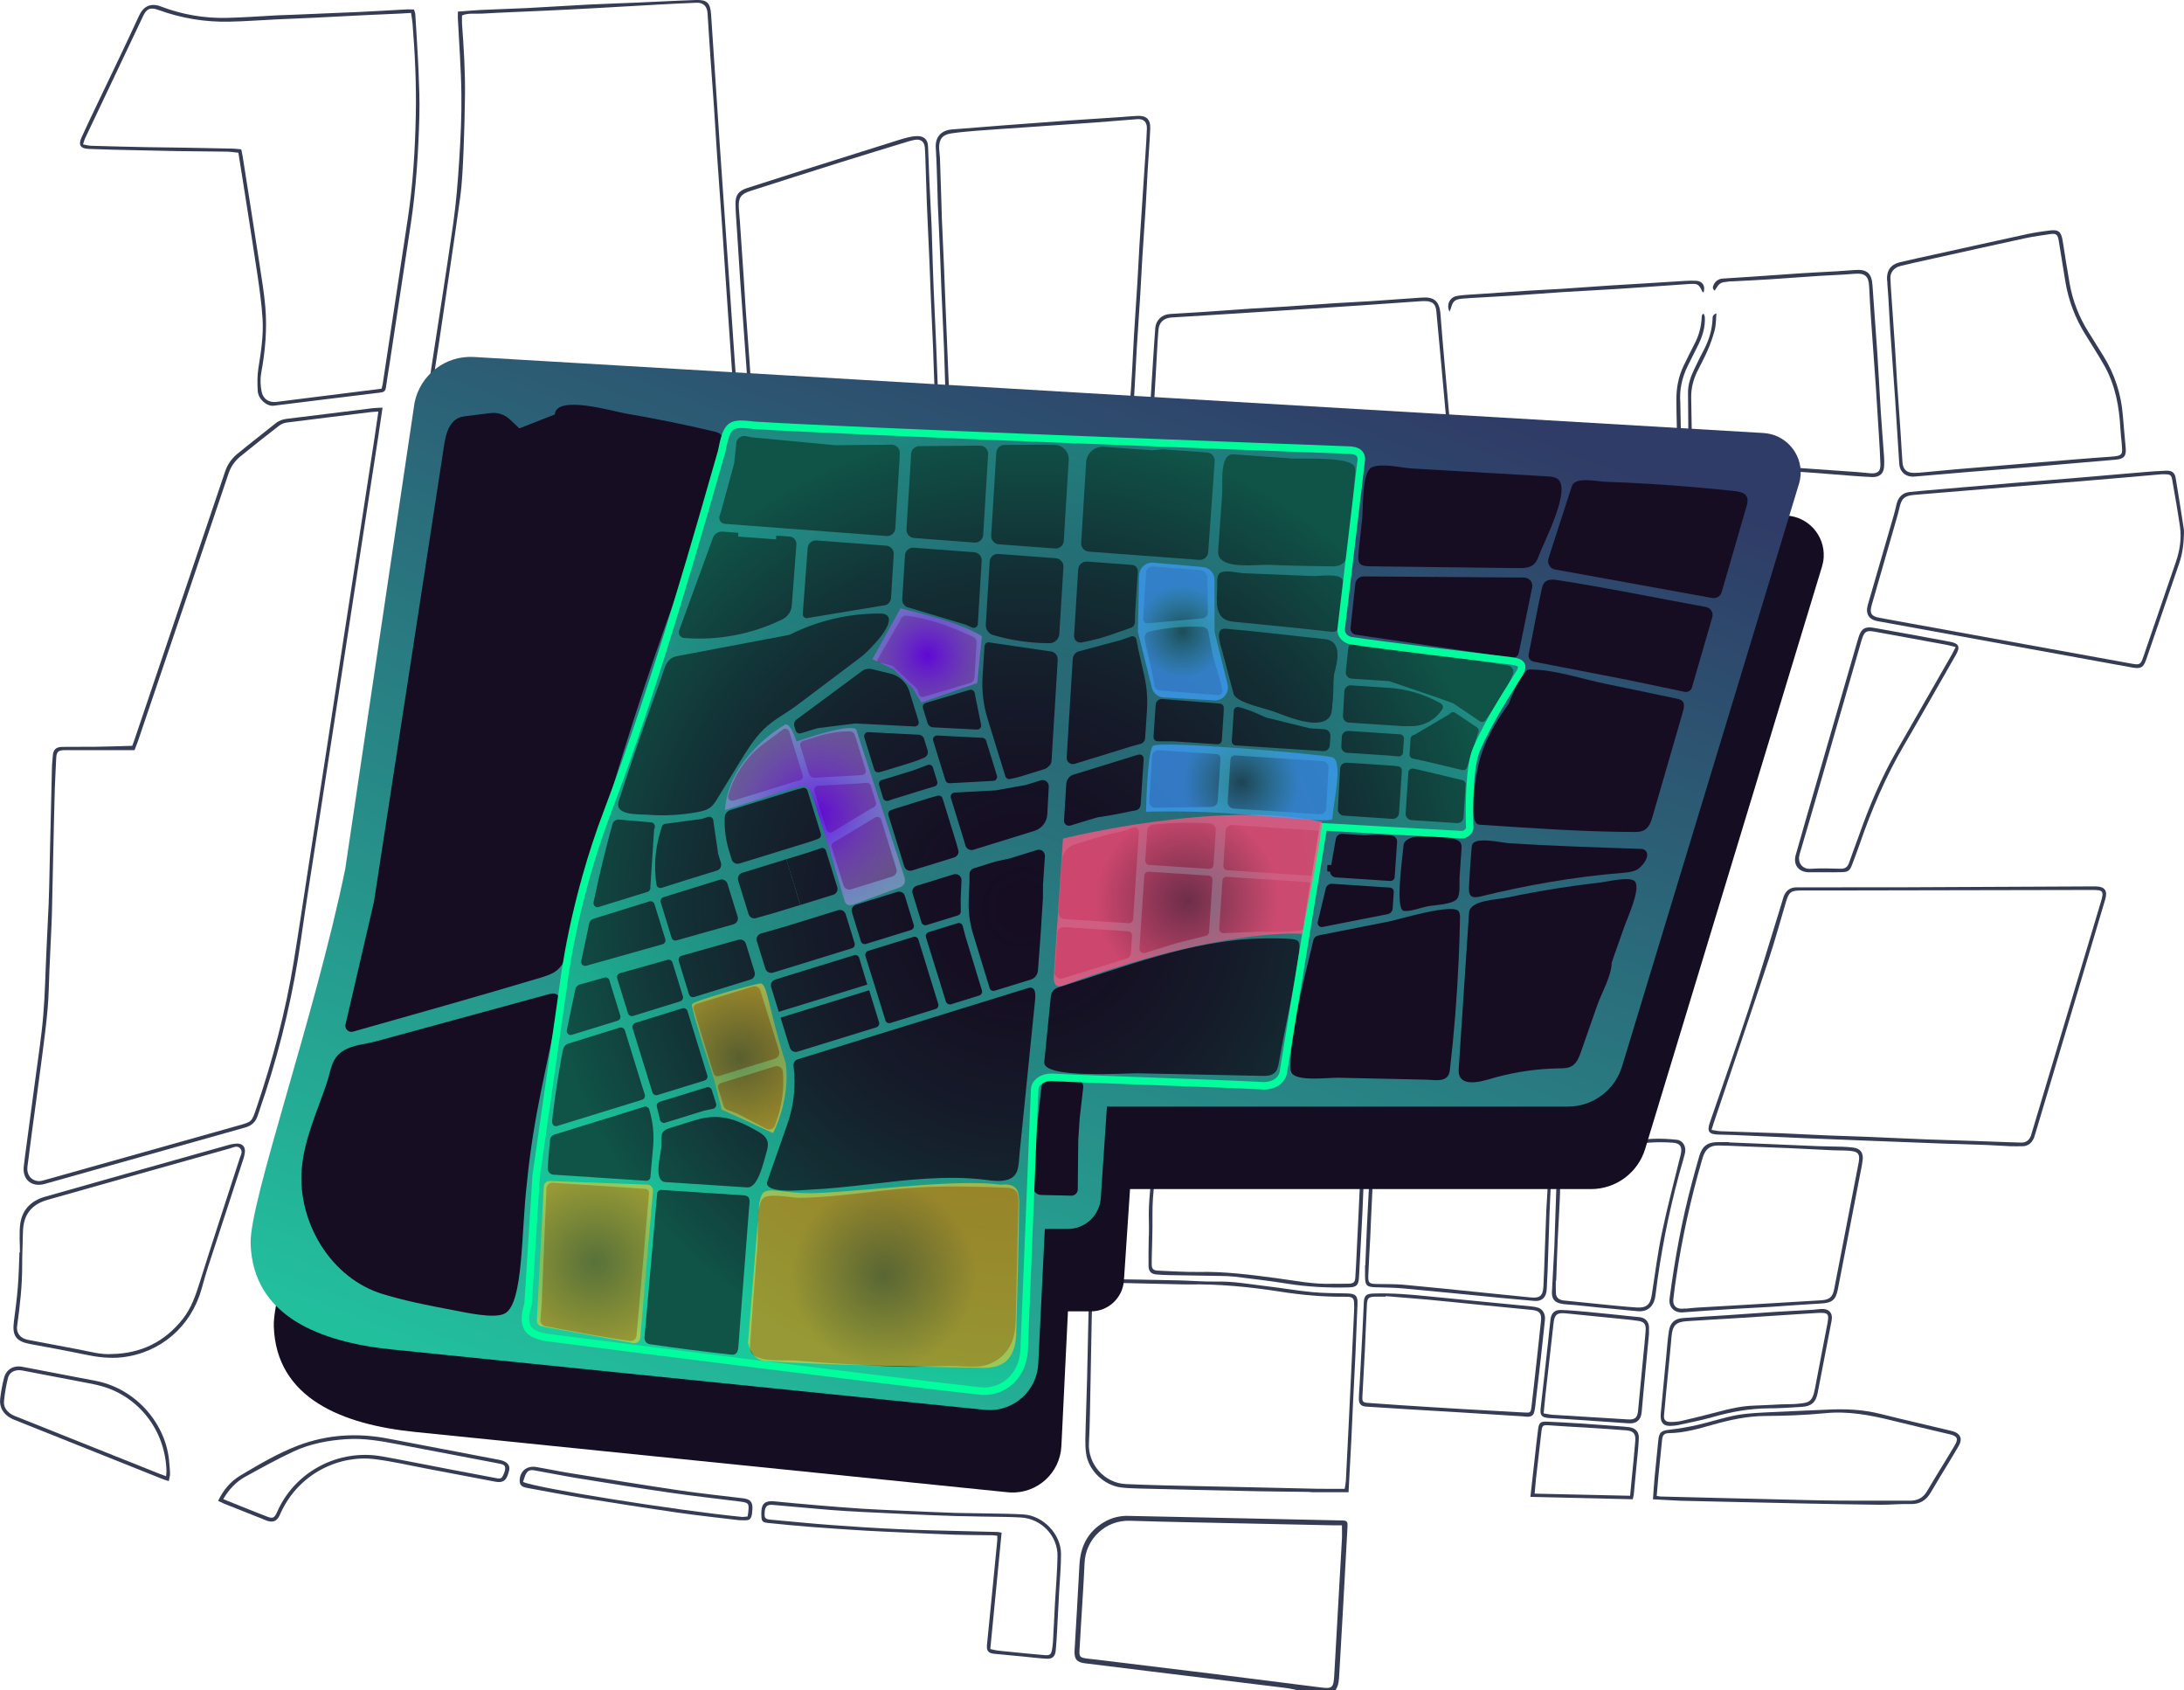 <?xml version="1.0" encoding="utf-8"?>
<!-- Generator: Adobe Illustrator 24.0.0, SVG Export Plug-In . SVG Version: 6.00 Build 0)  -->
<svg version="1.1" id="图层_1" xmlns="http://www.w3.org/2000/svg" xmlns:xlink="http://www.w3.org/1999/xlink" x="0px" y="0px"
	 viewBox="0 0 3496.2 2705.3" style="enable-background:new 0 0 3496.2 2705.3;" xml:space="preserve">
<style type="text/css">
	.st0{fill:#373C55;}
	.st1{fill:#150E22;}
	.st2{fill:url(#SVGID_1_);}
	.st3{fill:none;}
	.st4{fill:#160D22;}
	
		.st5{opacity:0.98;fill-rule:evenodd;clip-rule:evenodd;fill:url(#产业园高亮.svg_1_);stroke:#00FF9C;stroke-width:12;enable-background:new    ;}
	.st6{opacity:0.92;fill-rule:evenodd;clip-rule:evenodd;fill:url(#红色区域.svg_2_);}
	.st7{fill-rule:evenodd;clip-rule:evenodd;fill:url(#蓝色区域1.svg_1_);}
	.st8{fill-rule:evenodd;clip-rule:evenodd;fill:url(#SVGID_2_);}
	.st9{fill-rule:evenodd;clip-rule:evenodd;fill:url(#黄色区域1.svg_1_);}
	.st10{fill-rule:evenodd;clip-rule:evenodd;fill:url(#紫色区域.svg_1_);}
	.st11{fill-rule:evenodd;clip-rule:evenodd;fill:url(#SVGID_3_);}
	.st12{fill-rule:evenodd;clip-rule:evenodd;fill:url(#黄色区域3.svg_1_);}
	.st13{fill-rule:evenodd;clip-rule:evenodd;fill:url(#SVGID_4_);}
</style>
<title>地图-1</title>
<path class="st0" d="M2078.7,2705.3c-7-1.4-14-3.2-21.1-4c-73.5-9.1-147-18.1-220.5-27c-33.5-4.1-67-8.2-100.5-12.4
	c-13.1-1.7-17.2-7.1-16.4-20.5c2.7-45.7,5.4-91.4,7.8-137.1c1.6-29.2,13.1-52.5,38.7-67.9c11.9-7.2,25.6-10.8,39.5-10.4
	c37.8,0.8,75.5,1.6,113.3,2.4c75.5,1.6,151,3.2,226.6,4.9c10.9,0.2,11.5,0.7,10.9,12.2c-2.3,43.9-4.7,87.8-7.2,131.6
	c-1.9,33.7-3.8,67.5-5.8,101.2c-0.6,9.4-0.6,18.9-6.4,27.1L2078.7,2705.3z M2148.2,2441.1c-5.3,0-9.6,0.1-13.9,0
	c-42.5-0.9-85-1.8-127.5-2.7c-66.1-1.5-132.2-2.5-198.3-4.6c-38.2-1.2-70.6,28.6-72.3,67.7c-1.5,34.5-4,68.9-6,103.4
	c-0.7,12-1.4,24-2.1,35.9c-0.6,10.3,0.6,11.8,11,13.4c5,0.8,10.1,1.1,15.2,1.7c63.1,7.7,126.2,15.4,189.3,23.1
	c56.2,7,112.4,14.1,168.6,21.3c20.6,2.7,22.5,1.4,23.7-19.3c4.1-73.3,8.3-146.6,12.4-219.9
	C2148.5,2455.2,2148.2,2449.1,2148.2,2441.1L2148.2,2441.1z"/>
<path class="st0" d="M211.7,1193.6c1.6-4.4,3.1-8.1,4.3-11.9c48.2-142.4,96.3-284.8,144.4-427.2c3.6-10.7,10.1-20.3,18.8-27.5
	c20.4-16.9,41.5-33,62.2-49.7c5.6-4.5,11.8-6.4,18.9-7.2c45.3-5.4,90.7-11.2,136-16.8c4.9-0.6,9.9-0.6,16.1-0.9
	c-2.5,16.6-4.7,31.9-7,47.2c-7.8,50.6-15.5,101.1-23.4,151.7c-8.3,53.8-16.5,107.6-24.8,161.3c-7.7,50.2-15.5,100.4-23.2,150.6
	c-9.1,59.1-18.2,118.3-27.4,177.4c-8.3,53.8-16.9,107.5-24.6,161.4c-11.8,83.8-31,166.5-57.2,247c-3.9,12.1-8.3,24-12.1,36.1
	c-3.2,10.2-9.7,16.4-20.1,19.3c-106.9,30-213.9,60.1-320.8,90.3c-21.7,6.1-37-7.6-33.5-29.8c0.7-4.7,1-9.4,1.7-14.1
	c5.5-41.3,11.1-82.6,16.6-124c4.4-33.8,9.8-67.5,12.6-101.4c3-35,3.5-70.2,5.2-105.4c1.1-24.6,2.4-49.2,3.5-73.9
	c0.4-9.8,0.6-19.6,0.9-29.4c0.5-21,0.9-42.1,1.4-63.1c1-42.1,2-84.2,3-126.3c0.1-5.8,1-11.6,1.3-17.3c0.6-10,4.7-14.5,15-14.7
	c17.8-0.3,35.6,0.1,53.4-0.2C172.2,1194.9,191.4,1194.2,211.7,1193.6z M215.4,1200.5h-63.4c-16,0-32-0.1-48,0
	c-11.3,0.1-13.7,2.8-14.1,14.3c-0.6,15.2-1.6,30.4-2.1,45.6c-0.9,29.7-1.5,59.5-2.2,89.2c-0.8,33-1.5,66-2.2,99.1
	c-0.2,10.2-0.4,20.3-0.9,30.5c-1.1,24.6-2.3,49.2-3.4,73.9c-0.9,20.3-1,40.6-2.8,60.8c-2.2,25.6-5.6,51.2-8.9,76.7
	c-5.3,41-11,81.9-16.5,122.9c-2.4,18-4.8,35.9-7,53.9c-1.4,12.1,5.3,21.4,16.5,22.8c3.8,0.4,7.9-0.7,11.6-1.8
	c102.8-28.8,205.5-57.7,308.2-86.7c23.7-6.7,22.5-5.6,30.8-29.9c25.6-75.8,46.2-153,59.1-232c8.3-50.8,15.8-101.8,23.7-152.7
	c10-64.9,20-129.8,30.1-194.6c8.3-53.8,16.5-107.5,24.7-161.3c9.1-59.5,18.3-119,27.6-178.5c7.7-49.8,15.4-99.6,23-149.5
	c2.2-14.5,4.2-29,6.5-44.5c-4.6,0.3-7.8,0.3-11,0.7c-45.3,5.6-90.7,11.1-136,16.9c-4.6,0.7-9,2.6-12.6,5.5
	c-20.7,16-41.2,32.3-61.5,48.8c-8.8,7.2-15.3,16.7-18.8,27.4c-48.3,143.1-96.7,286.2-145.3,429.2
	C219,1191.3,217.4,1195.3,215.4,1200.5L215.4,1200.5z"/>
<path class="st0" d="M662.7,15.2c0.9,3.1,1.9,5.1,2.1,7.2c1.8,30.4,3.9,60.8,5.2,91.2c1,24.3,2,48.6,1.3,72.9
	c-1.6,58-5.2,115.9-13.9,173.3c-11.3,74.2-22.6,148.5-33.8,222.7c-1.9,12.5-4.1,25-5.8,37.6c-0.8,5.8-3.4,7.6-9.2,8.2
	c-56.9,6.8-113.7,14-170.5,21c-10.9,1.3-24.7-10.4-25.5-23.5c-0.8-12.2-0.8-24.8,1.1-36.9c4.2-26.2,8.3-52.5,6.6-79
	c-1.6-25.3-5.2-50.5-9-75.5c-7.2-48.8-15.1-97.5-22.7-146.2c-2.2-14.3-4.5-28.6-7-43.8c-6.4-0.6-12.4-1.6-18.5-1.7
	c-26.9-0.4-53.8-0.5-80.6-0.9c-33.7-0.6-67.5-1.4-101.2-2.2c-13-0.3-26.1-0.9-39.1-1.3c-13.2-0.4-17.2-6-11.8-18.1
	c7.7-17.2,16-34.2,24.1-51.3c22.8-47.9,46-95.6,68.1-143.8c6.7-14.6,18.3-21.1,35-14.7c33.7,12.9,69.5,19.1,105.6,18.2
	c27.2-0.6,54.3-2.7,81.4-4.1c8.3-0.4,16.7-0.6,25-0.9c34.8-1.4,69.6-2.8,104.3-4.4c26.1-1.2,52.1-2.8,78.2-4.2
	C655.5,15,659.1,15.2,662.7,15.2z M386.2,239c0.8,4,1.6,7.4,2.2,10.9c9.2,58.4,18.5,116.8,27.4,175.3c3.4,21.9,7,43.7,8.9,65.8
	c3.1,35.6-0.1,71-6.6,106.2c-1.7,9.4-1.2,19.7,0.6,29.1c2.3,12.5,12.1,18.4,23.8,16.9c39.6-5,79.1-10,118.7-14.9l49.6-6.2
	c0.8-3.2,1.5-5.6,1.9-8c13.4-88.2,26.8-176.5,40.2-264.7c8.2-54.6,11.6-109.6,12.7-164.8c1-49-1.2-98-5.2-146.9
	c-0.5-5.6-1.5-11.2-2.4-17c-6.3,0.4-11.7,0.8-17.1,1c-19.9,0.9-39.8,1.7-59.8,2.7c-25.7,1.2-51.4,2.6-77.1,3.9
	c-20.3,1-40.6,1.8-60.9,2.7c-25.3,1.2-50.7,3.2-76,3.7c-38.6,0.9-77-5.5-113.3-18.7c-13.1-4.8-19-2.3-24.7,9.7
	c-31.1,65.3-62.1,130.6-93,195.9c-1.2,2.5-1.8,5.3-3.2,9.5c5.1,0.9,9.1,2.1,13.2,2.2c29.4,0.9,58.8,1.6,88.2,2.2
	c21.4,0.4,42.9,0.5,64.3,0.9c24.3,0.4,48.6,0.9,73,1.4C375.9,237.8,380.2,238.5,386.2,239z"/>
<path class="st0" d="M733,18.6c12.7-0.9,24.2-2,35.7-2.6c25-1.2,50-1.9,75-3.1c32.9-1.7,65.8-3.9,98.8-5.6c26.1-1.3,52.2-2,78.3-3.2
	c31.1-1.3,62.3-3.1,93.4-4.1c17.8-0.6,22.9,4.8,24.1,22.9c2.4,36.5,4.9,73,7.3,109.6c2.2,32.5,4.4,65.1,6.5,97.6
	c2.9,42.3,5.8,84.6,8.8,126.9c2.1,31.1,4.3,62.2,6.5,93.3c2.8,40.1,5.5,80.2,8.3,120.4c1.3,18.1,2.7,36.1,3.9,54.2
	c0.3,3.6,0.3,7.3,0,10.9c-0.8,8.8-6.9,15.2-15.7,14.8c-8.6-0.4-18-0.8-25.5-4.4c-30.7-14.4-63.8-19.3-96.5-25.8
	c-31-6.1-61.9-12.3-93.2-16.8c-23.3-3.4-46.9-4.2-70.4-6c-9.4-0.7-18.8-1.5-28.2-1.3c-39.1,0.7-78.2,3.7-117,9
	c-13.3,1.8-26.6,3.5-39.9,5.2c-1.3,0.2-2.8-0.3-5.7-0.8c1-7,1.9-13.6,2.9-20.2c11.8-77.4,24.2-154.8,35.2-232.3
	c4.8-33.7,7.4-67.7,9.6-101.7c2.2-35.1,3.9-70.3,3.4-105.4c-0.5-40.6-3.7-81.1-5.7-121.6C732.9,25.6,733,22.7,733,18.6z
	 M694.1,604.5c16-2,29.9-3.9,43.9-5.4c24.5-2.6,49-5.7,73.6-7c22.1-1.2,44.3-1.2,66.4,0c27.8,1.5,55.7,3.5,83.3,7.7
	c34.8,5.2,69.2,12.8,103.8,19.3c23.2,4.4,46.3,8.5,68,18.7c7.7,3.7,16.5,5.3,25,7c10.3,2.1,15.6-2.6,15.9-13.4
	c0.1-1.8,0.1-3.6,0-5.5c-1.5-22.8-3.1-45.6-4.7-68.3c-2.8-40.1-5.5-80.3-8.3-120.4c-1.7-25-3.2-49.9-5-74.9
	c-2.7-38-5.5-75.9-8.1-113.8c-1.8-26-3.3-52.1-5-78.1c-1.9-27.5-4-54.9-5.9-82.4c-1.6-22.4-2.9-44.8-4.4-67.3
	c-0.8-10.9-7-16.8-17.6-16.3c-20.3,0.8-40.6,1.8-60.8,2.9c-32.9,1.8-65.8,3.8-98.8,5.6c-28.2,1.6-56.5,3-84.7,4.3
	c-33,1.6-65.9,2.6-98.9,4.6c-10.6,0.7-21.7-1.4-32.2,2.9c0,4.8-0.3,9.2,0,13.5c3,39.1,5.3,78.2,4.7,117.4c-0.4,27.9-1,55.9-2.2,83.8
	c-1.2,25.7-2,51.5-5.5,77c-10.4,75.8-22,151.4-33.1,227.1C700.4,563.2,697.4,582.9,694.1,604.5z"/>
<path class="st0" d="M2974.3,1420c24.7,0,49.4,0.1,74.1,0c100.3-0.4,200.5-0.9,300.8-1.4c1.8,0,3.6,0,5.4,0
	c14.7,0.1,19.7,6.7,15.5,20.8c-11.3,38.3-22.7,76.6-34.2,114.8c-25.8,86.3-51.5,172.5-77.3,258.8c-1.2,4.2-2.4,8.5-4.7,12.1
	c-3.3,5.8-9.6,9.4-16.3,9.3c-6.5,0.1-13.1,0.2-19.6,0c-12.7-0.5-25.3-1.6-38-2c-23.9-0.9-47.9-1.4-71.8-2.3
	c-38-1.4-76.1-2.8-114.1-4.4c-35.9-1.4-71.7-2.9-107.6-4.3c-31.1-1.3-62.3-2.9-93.4-4.2c-13.8-0.6-27.5-1.2-41.3-1.4
	c-16.3-0.3-19.7-4.7-14.4-20c20.8-60.8,42.4-121.3,62.4-182.4c18.5-56.6,35.4-113.7,53.1-170.5c1-3.1,1.6-6.4,2.9-9.4
	c3.8-8.9,10.6-13.5,20.4-13.4c18.5,0.1,37.1,0,55.6,0L2974.3,1420z M2739.9,1808.3c6,0.9,10.1,1.9,14.3,2.1
	c22.5,0.9,44.9,1.6,67.4,2.3c9.4,0.3,18.9,0.5,28.3,0.9c24.3,1.1,48.5,2.4,72.8,3.4c22.5,0.9,44.9,1.5,67.4,2.4
	c31.5,1.3,63,2.9,94.5,4.1c23.6,0.9,47.1,1.5,70.7,2.3c10.1,0.3,20.3,0.8,30.4,1.1c16.7,0.6,33.3,1.3,50,1.7
	c7.9,0.2,12.9-4.1,15.6-11.3c0.6-1.7,1-3.5,1.5-5.2l110.5-369.3c4.9-16.5,3.5-18.5-13.5-18.5l-417.4,0.8c-16,0-32,0-48,0
	c-17.6,0-20.6,2.3-25.5,18.8c-9,30.3-17.3,60.8-27.2,90.7c-28.1,84.8-56.9,169.3-85.4,253.9
	C2744.2,1794.5,2742.4,1800.3,2739.9,1808.3z"/>
<path class="st0" d="M1725.8,676.9c-14.5,0-29.1-0.1-43.6,0c-50.1,0.5-100.2,1-150.3,1.6c-11.2,0.1-15.4-3.2-16.3-14.1
	c-0.9-12.3-1.6-24.6-2.1-36.9c-0.9-23.2-1.4-46.4-2.3-69.6c-1.2-30.8-2.8-61.6-4.1-92.4c-0.9-21-1.5-42-2.4-63.1
	c-1.1-25.4-2.3-50.7-3.4-76c-0.4-8.3-0.4-16.7-0.7-25c-0.8-21.8-1.2-43.5-2.6-65.2c-1-16,7.8-27.8,26.4-29.1
	c27.5-2,54.9-4.4,82.4-6.5c35-2.7,70.1-5.3,105.1-7.8c26.8-1.9,53.5-3.5,80.3-5.3c9-0.6,18-1.5,27.1-2c15.8-1,22.6,5,22,20.7
	c-0.9,21.7-2.7,43.4-4,65.1c-1.2,19.5-2,39.1-3.2,58.7c-1.7,27.9-3.7,55.7-5.5,83.5c-1.2,19.2-2,38.4-3.2,57.6
	c-1.8,28.6-3.8,57.1-5.6,85.7c-1.2,19.5-2,39.1-3.2,58.7c-0.7,11.6-1.1,23.2-2.3,34.7c-1.5,14.8-14.3,26.5-29.6,26.8
	C1765.1,677.2,1745.5,677,1725.8,676.9L1725.8,676.9z M1656,672.6v-0.8h119.9c2.9,0.1,5.8,0,8.7-0.2c12.8-1.6,22.8-10.9,23.9-23.1
	c1.6-17.7,2.6-35.4,3.7-53.1c1.2-19.5,1.9-39.1,3.1-58.7c1.8-28.9,3.8-57.8,5.6-86.8c1.2-18.8,2-37.7,3.1-56.5
	c1.8-28.6,3.7-57.1,5.6-85.7c1.4-21,2.9-41.9,4.2-62.9c0.8-13,1.8-26,2.2-39.1c0.3-10.5-5.5-15.8-15.4-15
	c-22.7,1.8-45.5,3.7-68.2,5.4c-34.3,2.5-68.7,4.7-103,7.1c-29.3,2-58.6,3.9-87.8,6.2c-13,1-26,2.2-38.9,4.1
	c-13.9,2.1-19.4,8.9-19.3,22.9c0,5.4,1.1,10.8,1.3,16.2c0.8,23.6,1.5,47.1,2.3,70.7c0.3,9.1,0.5,18.1,0.8,27.2
	c1.1,26.4,2.4,52.9,3.5,79.3c0.9,20.3,1.6,40.6,2.4,60.9c1.4,34,2.8,68.1,4.2,102.2c1,22.8,1.8,45.7,3,68.5
	c0.5,9.4,2.3,11.1,10.9,11.2C1573.2,672.6,1614.6,672.6,1656,672.6z"/>
<path class="st0" d="M3496.1,855.7c-0.4,15.7-2.5,31-7.6,46c-17.6,51.2-35.1,102.3-52.7,153.5c-4.4,12.9-8.6,15.5-21.9,13.2
	c-68.2-12.3-136.4-24.7-204.6-37.2c-66.4-12.1-132.8-24.2-199.2-36.3c-2.9-0.4-5.7-1-8.5-1.8c-9-2.7-13.7-9.5-12.8-18.9
	c0.4-3.2,1.2-6.4,2.2-9.5c13.6-47.1,27.2-94.2,40.9-141.2c1.6-5.6,2.8-11.3,4.2-16.9c2.8-11,9.3-18,20.9-19.2
	c15.9-1.6,31.7-3,47.6-4.3c39-3.4,78-6.7,117-10c31.1-2.6,62.1-4.9,93.2-7.5c39-3.2,78-6.7,117-10c11.9-1,23.9-1.9,35.8-2.3
	c9.5-0.3,13.8,3.1,15.3,11.9c4.6,27.5,8.9,55.2,13.2,82.7C3496.4,850.5,3496.1,853.1,3496.1,855.7z M3460.5,759
	c-42.9,3.7-84,7.4-125.2,10.8c-38.3,3.2-76.6,6.2-114.9,9.3c-35,2.9-70.1,5.8-105.1,8.7c-17,1.4-33.9,2.7-50.9,4.2
	c-15.5,1.3-20.3,5.6-23.7,20.6c-1.2,5.3-2.6,10.6-4.1,15.8c-13.4,46.8-26.9,93.5-40.4,140.3c-3.6,12.7-0.6,17.6,12.3,20
	c16,3,32.1,5.9,48.2,8.8c73.9,13.4,147.8,26.9,221.7,40.3c45,8.2,90,16.3,135,24.5c11.7,2.1,13.6,1,17.5-10.5
	c17.4-50.8,34.9-101.7,52.3-152.5c6.3-18.4,9.3-37.5,6.5-56.9c-3.6-24.8-8-49.4-12.3-74.1c-1.4-7.9-3-9-10.8-9.3
	C3463.9,759,3461.3,759,3460.5,759z"/>
<path class="st0" d="M2158.8,2388.1c-20.3,0-39.1,0-57.9,0c-2.5,0-5.1-0.5-7.6-0.5c-26.1-0.4-52.3-0.5-78.4-1
	c-34.1-0.6-68.2-1.4-102.3-2.2c-30.1-0.7-60.2-1.4-90.3-2.2c-9.1-0.3-18.2-0.6-27.1-1.6c-27.8-3.2-53.2-27.4-56.7-55.5
	c-1.8-14.3-0.8-28.9-0.5-43.4c0.6-25.8,1.7-51.5,2.3-77.3c1.1-45.7,2-91.4,3-137.2c0.3-13.6,6.8-20.5,20-20.3c41,0.6,82,1.3,123,2.2
	c20.3,0.4,40.6,2.3,60.9,1.9c27.1-0.6,53.5,4.3,80.1,7.4c24.5,2.9,48.8,7.1,73.3,9.5c18.7,1.8,37.7,1.6,56.5,2.1
	c13.5,0.4,16.7,4.1,16,18c-1.3,26.1-2,52.2-3.2,78.3s-2.6,52.1-3.9,78.2c-0.9,19.6-1.7,39.1-2.7,58.7
	C2161.9,2331.4,2160.3,2359.6,2158.8,2388.1z M2152.6,2382.7c0.8-5,1.7-9,1.9-12.9c1.6-29.3,3-58.6,4.4-87.9
	c1.5-30.4,2.9-60.8,4.4-91.2c1.4-30.4,2.9-60.8,4.3-91.2c0.3-5.1,0.3-10.2,0-15.3c-0.4-6.2-2.5-8.1-8.8-8.8
	c-2.2-0.1-4.4-0.2-6.5-0.1c-34.9,0.3-69.5-2.9-103.9-8.3c-48.4-7.5-97.1-12.3-146.2-11.4c-3.3,0.1-6.5,0-9.8-0.1
	c-42.1-1-84.1-2-126.2-2.9c-13.1-0.3-16.8,3.7-17.2,16.6c-0.4,13.8-1.1,27.5-1.3,41.3c-1,50.8-1.9,101.6-2.9,152.4
	c-0.3,15.2-0.7,30.5-1.6,45.7c-2.2,34.5,24.9,65.1,59.3,66.5c21.7,0.9,43.5,1.7,65.2,2.2c49.3,1.2,98.7,2.1,148,3.2
	c30.8,0.7,61.7,1.5,92.5,2.1C2122.6,2382.9,2137.1,2382.7,2152.6,2382.7L2152.6,2382.7z"/>
<path class="st0" d="M1446.2,678.5c-17.8,0.7-35.5,1.8-53.3,1.9c-48.3,0.1-96.4-2.8-144-11.7c-8.6-1.6-17.1-3.5-25.7-5
	c-13.8-2.4-25-16.1-25.6-30c-1.1-26.1-3.1-52.1-5-78.2c-2.5-36.2-5.3-72.3-7.8-108.5c-1.9-27.5-3.6-55-5.3-82.5
	c-0.8-12.7-1.9-25.3-2.1-38c-0.3-14.3,4.9-21.1,18.8-25.6c30.4-9.8,60.8-19.5,91.3-29.2c50.6-16,101.1-31.9,151.7-47.8
	c5.9-1.9,11.9-3.5,17.9-4.8c3.9-0.9,7.9-1.3,11.9-1.3c10.3,0.1,16.2,5.8,16.6,16.1c0.9,19.6,1.4,39.2,2.3,58.7
	c1,22.8,2.3,45.6,3.4,68.4c0.4,9.4,0.6,18.9,0.9,28.3c0.7,23.2,1.3,46.4,2.3,69.6c1.2,30.8,2.8,61.6,4.1,92.4
	c0.9,20.7,1.6,41.3,2.4,62c0.6,15.6,1.1,31.2,1.9,46.8c0.7,13.6-3.7,18.5-17.5,18.7c-13.1,0.1-26.2,0-39.3,0
	C1446.2,678.9,1446.2,678.7,1446.2,678.5z M1412.1,673.9c22.5,0,45.1,0,67.6,0c2.9,0.1,5.8,0.1,8.7-0.3c6.6-1,9.3-4.6,9.1-11.3
	c-1-26.1-1.9-52.2-2.9-78.3c-0.3-9.1-0.5-18.2-0.9-27.2c-1.1-26.1-2.4-52.2-3.5-78.2c-0.9-20.7-1.5-41.3-2.4-62
	c-1.3-30.4-2.9-60.9-4.1-91.3c-0.9-23.6-1.5-47.1-2.3-70.7c-0.2-6.2-0.3-12.4-0.9-18.5c-0.9-9.8-6.7-14-16.4-12.2
	c-3.2,0.6-6.4,1.4-9.5,2.3c-36.8,11.3-73.6,22.4-110.3,33.9c-47.8,15-95.5,30.3-143.3,45.6c-15,4.8-19.1,10.8-18.3,26.5
	c0.4,7.2,1.2,14.4,1.7,21.7c2.1,30.4,4.2,60.8,6.2,91.1c1.1,17,2,34,3.2,51c1.7,24.9,3.7,49.9,5.5,74.8c1.5,20.6,2.7,41.2,4.4,61.8
	c1.2,14.6,8.3,22.8,22.3,25.7c42,8.7,84.3,14.7,127.3,15.5C1372.9,674.2,1392.5,673.9,1412.1,673.9L1412.1,673.9z"/>
<path class="st0" d="M3021.4,452.9c-0.2-1.8-0.5-3.6-0.6-5.4c-0.8-14.6,6.2-24.4,20.6-27.8c18.7-4.4,37.5-8.5,56.3-12.6
	c49.3-10.9,98.5-21.8,147.8-32.5c11.3-2.4,22.9-4.1,34.4-5.6c15.5-2,19.6,1.3,22.1,16.5c3.7,22.9,7.1,45.9,11.2,68.7
	c4.9,27.3,15,53.3,29.8,76.7c8.3,13.2,16.6,26.5,24.8,39.8c17.4,28.2,27.8,60.2,30.4,93.3c1.4,17.7,3.2,35.4,4.7,53.1
	c1.1,13.1-3,17.5-16.4,18.6c-46.9,4-93.8,8.2-140.8,12.1c-31.4,2.6-62.9,4.9-94.3,7.5c-28.9,2.4-57.8,4.8-86.6,7.4
	c-13.3,1.2-23.5-6.8-24.4-20.3c-2.3-34.3-4.3-68.7-6.6-103.1c-2.5-36.5-5.3-73-7.8-109.5c-1.2-18.1-2-36.2-3.1-54.3
	c-0.5-7.6-1.1-15.2-1.7-22.8L3021.4,452.9z M3396.5,709.8c-0.7-7.9-1.7-15.9-2.1-23.8c-1.9-35.1-8.1-69.3-25.5-100.4
	c-9.8-17.4-20.7-34.1-31.2-51.2c-15.7-25.4-26.4-53.6-31.3-83c-3.6-22.2-7.1-44.4-10.8-66.6c-1.6-9.6-4.3-11.6-13.9-10.1
	c-12.9,2-25.9,3.6-38.6,6.3c-52.1,11.3-104.2,22.9-156.2,34.5c-14.9,3.3-29.8,6.5-44.6,10.2c-10.1,2.5-16.4,10.1-16.1,19.3
	c0.3,11.2,1.3,22.4,2,33.6c1.8,26,3.7,52,5.4,78c1.2,18.1,2,36.2,3.2,54.3c1.8,26.7,3.8,53.5,5.6,80.2c1.1,16.3,1.9,32.6,3.1,48.8
	c0.8,11.5,7,17,18.4,16.9c2.5,0,5.1,0,7.6-0.2c20.2-1.8,40.4-3.8,60.6-5.6c43.7-3.7,87.4-7.4,131.1-10.9
	c38.3-3.1,76.5-6.5,114.8-9.1C3400.4,729.6,3397.4,726.3,3396.5,709.8z"/>
<path class="st0" d="M1596.5,2457.8c-2.9-0.3-5-0.7-7.1-0.8c-20.3-0.3-40.7-0.3-61-0.9c-26.4-0.9-52.8-2.2-79.3-3.4
	c-21.4-1-42.7-1.8-64.1-3.1c-29.6-1.8-59.3-3.8-88.9-6.1c-22-1.7-44-3.9-66-6.1c-9.8-1-11-2.6-11.3-12.2c-0.1-1.8-0.1-3.6,0-5.4
	c0.3-13.6,6.4-18.4,20.2-17.1c23.1,2.3,46.2,4.3,69.3,6.3c23.8,2,47.6,4,71.5,5.5c21.7,1.4,43.4,2.2,65.2,3.2
	c27.9,1.2,55.8,2.6,83.6,3.5c20,0.6,39.9,0.5,59.9,1c16.7,0.3,33.4,0.5,50,1.5c31.3,1.9,59.8,31.3,60,62.9c0.1,20.3-1.9,40.5-3,60.8
	c-1.1,21-2.2,42-3.3,63c-0.6,10.5-1.1,21-2.2,31.4c-0.9,9-5.2,13.3-14.2,12.8c-12.3-0.6-24.5-2.2-36.8-3.4
	c-15.9-1.5-31.8-2.9-47.6-4.5c-9.5-1-12.4-5.1-11.4-14.6c3.6-35,7-69.9,10.4-104.9c2-20.5,4-41.1,6-61.6
	C1596.7,2463.4,1596.5,2461.2,1596.5,2457.8z M1603.4,2452.9c-6.1,62.4-12,123.9-18.1,186.2c4.7,1,8.1,2,11.6,2.4
	c5.7,0.8,11.5,1.2,17.3,1.8c19.1,1.9,38.2,3.9,57.4,5.5c9.5,0.8,11.2-0.8,12.8-10.4c0.6-3.9,1-7.9,1.3-11.9c1.1-20.6,2-41.3,3.2-62
	c1.3-24.6,3.6-49.2,4-73.8c0.6-32.6-25.8-60.1-58.2-62.1c-8-0.5-16-0.7-24-0.9c-27.2-0.5-54.4-0.7-81.7-1.5
	c-24.7-0.7-49.3-1.8-74-2.9c-25-1.1-50-2.3-74.9-3.6c-17-0.9-34.1-1.8-51-3.2c-30.7-2.5-61.4-5.5-92.1-8.1
	c-8.9-0.8-12.4,2.6-12.9,11.9c-0.6,9.6,0.6,11,10.7,11.9c32.1,2.9,64.2,6.1,96.4,8.5c35.4,2.6,70.9,4.9,106.4,6.5
	c33.3,1.6,66.7,2.2,100.1,3.1c20,0.6,39.9,1,59.9,1.5C1599.5,2452.1,1601.5,2452.5,1603.4,2452.9L1603.4,2452.9z"/>
<path class="st0" d="M2297.4,713.5c-34.7-2.3-69.4-4.5-104.1-6.9c-41.2-2.8-82.4-5.7-123.6-8.7c-41.2-3-82.4-5.9-123.6-8.8
	c-24.6-1.8-49.1-4.4-73.7-5.4c-15.3-0.7-32.5-13.9-31-36.2c1.5-22.8,2.9-45.6,4.3-68.3c1.2-18.1,2.3-36.2,3.7-54.2
	c1-12.3,10.1-21.4,22.8-22.4c17.4-1.3,34.7-2,52.1-3.2c26.4-1.8,52.8-3.8,79.1-5.5c18.1-1.2,36.2-2,54.3-3.2
	c26.7-1.8,53.5-3.8,80.2-5.5c18.8-1.2,37.6-2,56.5-3.2c26-1.7,52-3.7,78-5.5c1.1-0.1,2.2-0.1,3.3-0.2c19.7-1.6,28.6,5.4,30.2,26.1
	c3.9,50.9,8.7,101.8,13.2,152.7c1.2,13.7,2.7,27.4,3.8,41.1c1.1,13.1-3.5,17.8-16.8,17.8c-2.9,0-5.8,0-8.7,0L2297.4,713.5z
	 M2316.9,690.5c-3.2-35.1-6.2-69-9.3-103c-2.7-29.9-5.4-59.9-8.3-89.8c-1-10.9-6.1-15.4-16.9-15.8c-2.9-0.1-5.8,0-8.7,0.2
	c-30,2.1-60,4.3-90,6.3c-33.6,2.3-67.2,4.4-100.9,6.6s-67.2,4.4-100.9,6.5c-35.4,2.3-70.9,4.5-106.3,6.6
	c-12.7,0.8-20.2,7.7-21.2,20.4c-1,11.9-1.6,23.9-2.3,35.8c-1.5,26.8-2.9,53.6-4.6,80.3c-1.3,21.5,8.2,32.3,30,33.6
	c16.3,1,32.6,1.9,48.8,3.1c33.9,2.5,67.9,5.3,101.8,7.7c27.5,2,55,3.4,82.4,5.4c33.9,2.4,67.9,5.2,101.8,7.7c30,2.2,60,4.3,89.9,6.5
	c11.8,0.9,14.8-2,14.2-14C2316.8,693,2316.9,691.2,2316.9,690.5L2316.9,690.5z"/>
<path class="st0" d="M31.9,2004c0-14.5-1.3-29.1,0.3-43.5c2.6-23.8,16.9-38.7,39.7-45.2c34.6-9.9,69.1-19.6,103.7-29.4
	c63.6-17.9,127.1-35.8,190.7-53.6c4.5-1.3,9.2-2,13.9-2.1c7.6,0,12.2,4.8,11.9,12.4c-0.4,4.7-1.4,9.3-3,13.7
	c-18.7,57.3-37.4,114.5-56.2,171.8c-3.7,11.4-6.9,22.9-10.1,34.5c-16.9,60.2-65.5,102.5-127.3,109.6c-20.3,2.3-40.5-0.4-60.5-4.6
	c-28.8-6-57.7-11.3-86.6-16.6c-22.8-4.2-29.2-13.2-26.1-36.5c2.5-18.3,4.8-36.7,6.3-55.1s1.8-36.9,2.6-55.4L31.9,2004z M178.9,2167
	c46.7-0.8,84.8-19.5,113.8-56.3c13.7-17.4,20.6-37.9,27.2-58.9c20.7-66.1,42.5-131.9,63.8-197.9c1.7-5.3,5.7-11.1,0.5-16.3
	c-4.7-4.8-10.5-1.3-15.4,0.1c-97.5,27.3-194.9,54.8-292.3,82.4c-27.1,7.7-39.4,24.5-39.8,52.6c-0.2,17.4-1.3,34.8-1.2,52.2
	c0.1,32.7-3.6,65.1-8.1,97.4c-1.3,8.9,3.1,16.6,11.3,20.1c2.3,1,4.8,1.7,7.3,2.1c27.4,5.3,54.9,10.5,82.3,15.6
	C145,2163.3,161.5,2168.2,178.9,2167L178.9,2167z"/>
<path class="st0" d="M2646.1,2399.5c0.9-11.7,1.4-22.1,2.4-32.5c1.9-20.2,4-40.4,6-60.6c1.4-14.6,4.5-16.8,18.8-18.4
	c14.8-1.7,29.4-4.2,43.9-7.5c21.2-4.8,42-11.9,63.4-15.8c18.4-3.3,37.5-3.8,56.3-4.8c29.3-1.6,58.7-2.4,88-3.9
	c28.8-1.5,57.2-0.3,85.4,6.8c37,9.3,74.1,17.7,111.2,26.6c1.8,0.4,3.5,0.9,5.3,1.4c11.5,3.5,15.1,12.2,9,22.8
	c-5.4,9.5-11.2,18.7-16.8,28.1c-9.4,15.6-19,31-28.1,46.7c-7.4,12.8-17.6,19.2-33,18.7c-15.9-0.5-31.9,1.2-47.9,1.1
	c-41.8-0.4-83.5-1.3-125.3-2.1c-31.9-0.6-63.9-1.4-95.8-2.1c-32.7-0.7-65.3-1.4-98-2.2C2676.5,2401.2,2662.1,2400.3,2646.1,2399.5z
	 M2652.1,2394.1c2.1,0.4,4.2,0.7,6.3,0.9c29.4,0.8,58.8,1.5,88.2,2.2c30.5,0.7,61,1.5,91.4,2.2c33.8,0.8,67.5,1.8,101.3,2.1
	c39.2,0.4,78.5-0.1,117.7,0.2c12.4,0.1,21.6-4.4,27.9-15.3c9.1-15.7,18.8-31.1,28.2-46.6c5.5-9,11-18,16.3-27.1
	c5.8-9.9,4-14.1-7.3-17.1c-1.1-0.3-2.1-0.4-3.2-0.7c-29.7-7.1-59.4-13.9-89-21.3c-35.7-8.9-71.3-15.6-108.6-11.9
	c-31.7,3.1-63.7,4.2-95.6,4.4c-28.8,0.2-56.1,6.2-83.5,13.9c-23.1,6.5-46,13.3-70.4,13.6c-7.7,0.1-10.2,2.9-11.1,10.6
	c-2.1,19.4-4,38.9-5.9,58.4C2653.9,2373,2653.1,2383.4,2652.1,2394.1L2652.1,2394.1z"/>
<path class="st0" d="M2747.7,501.4c-0.9,10-0.6,18.7-2.7,26.8c-3,11.2-6.8,22.1-11.5,32.8c-5,11.7-11.3,22.8-16.8,34.2
	c-6.2,12.9-9.6,26.5-9.4,41c0.5,28.3,0.9,56.6,1.4,84.9c0.3,12.4,3.9,16,16.2,16.9c41.6,2.9,83.1,5.8,124.7,8.8
	c41.2,2.9,82.4,5.8,123.6,8.7c7.2,0.5,14.4,1.5,21.6,2c11.1,0.7,15.7-3.3,15.4-14.4c-0.4-14.8-1.4-29.7-2.3-44.5
	c-1.6-26-3.2-52.1-4.9-78.1c-2.5-36.5-5.3-73-7.8-109.5c-1.2-17.4-2.2-34.8-3-52.1s-6.8-22.2-23.9-20.7c-18.4,1.6-36.9,2.1-55.4,3.3
	c-27.1,1.8-54.2,3.8-81.3,5.6c-18.8,1.2-37.7,2.1-56.5,3.1c-2.2,0.1-4.4,0-6.5,0.2c-15.6,1.8-15.6,1.8-23.6,14.7
	c-4-2.6-3.3-6.2-1.7-9.4c2.9-6,7.8-9.4,14.6-9.9c15.6-1,31.1-2,46.7-3c27.1-1.8,54.2-3.8,81.3-5.6c18.5-1.2,36.9-2,55.4-3.1
	c9.4-0.6,18.8-1.3,28.2-2c19.2-1.5,26.7,5.2,28,24.3c2.5,36.5,5.3,73,7.8,109.5c2,30,3.4,60.1,5.3,90.1c1.6,25.3,3.7,50.6,5.5,75.9
	c0.3,4.3,0.2,8.7,0.1,13.1c-0.2,12.3-6.7,18.8-19,18.5c-11.6-0.4-23.2-1.4-34.7-2.2c-17.7-1.3-35.4-2.9-53.1-4.2
	c-29.3-2.1-58.6-4.1-87.8-6.1c-32.9-2.3-65.8-4.7-98.7-7c-13.5-0.9-19.7-7-19.9-20.7c-0.4-31.6-0.6-63.2-0.8-94.8
	c-0.1-13,4-25,9.5-36.6c5.2-11.2,10.8-22.2,16.5-33.2c7.7-15.1,12.5-30.9,13.3-47.9C2741.6,507.5,2741.1,504,2747.7,501.4z"/>
<path class="st0" d="M2920.8,1396c-8.4,0-16.7,0.1-25.1,0c-16.3-0.2-25.5-11.9-21.1-27.6c11.2-39.8,22.8-79.5,34.3-119.3
	c21.4-74.3,42.9-148.5,64.4-222.8c0.6-2.1,1.2-4.2,1.9-6.3c4.2-14.1,10.4-17.8,25.2-15.1c14.3,2.6,28.6,5.1,42.8,7.7
	c26,4.8,52.1,9.4,78.1,14.4c14.7,2.8,17.1,8,9.8,20.9c-27.8,48.5-55.3,97.2-83.5,145.5c-29.1,49.8-51.5,102.4-70.3,156.7
	c-3.9,11.3-8.2,22.5-12.4,33.7c-3.7,9.8-6.6,11.9-16.8,12C2938.9,1396.1,2929.9,1396,2920.8,1396z M3130.7,1035.6
	c-5.9-1.5-9.6-2.7-13.4-3.4c-18.5-3.5-37.1-6.8-55.6-10.2c-20.7-3.8-41.4-7.6-62.1-11.3c-11.5-2-15.1,0.3-18.6,11.1
	c-0.4,1.4-0.9,2.7-1.3,4.1c-11.3,39.1-22.6,78.1-33.8,117.1c-21.6,74.6-42.8,149.3-64.9,223.7c-4.2,14.2,4.5,24.6,17.4,23.7
	c15.9-1.1,32-0.5,47.9-0.1c7.3,0.2,11.4-2.6,13.7-9.5c4.9-14.4,10.5-28.6,15.6-43c16.6-47.3,36.1-93.4,61.1-137
	c29.3-51,58.5-102,87.7-153.1C3126.1,1044.4,3127.8,1040.9,3130.7,1035.6z"/>
<path class="st0" d="M349.2,2402c8.4-17.8,20.2-31.4,35.6-40.6c30-17.8,60-35.7,92.7-48.1c46.7-17.6,94.7-20.4,143.5-11
	c59.5,11.4,119,22.8,178.6,34.1c11.6,2.2,17.6,8.2,15.4,16.9c-3.1,12.2-6.2,20.9-21.9,18c-36-6.8-72-13.7-108-20.5
	c-28.2-5.3-56.2-11.9-84.6-15.5c-56.6-7.3-120.9,21.9-150.4,84.4c-0.9,2-1.7,4-2.7,6c-4.4,8.8-10.2,11.2-19.7,8.2
	c-2.8-0.9-5.4-2.2-8.1-3.3c-20.3-8-40.5-16-60.8-24.1C356.1,2405.3,353.2,2403.8,349.2,2402z M357.4,2399.2
	c10.5,4.2,19.9,8,29.3,11.8c13.8,5.5,27.6,11.1,41.5,16.4c8.2,3.1,10.8,1.9,14.6-5.9c1.1-2.3,2.1-4.6,3.2-6.9
	c28.9-60.3,96.4-96.1,165.6-83.8c35.3,6.3,70.5,13.5,105.8,20.2c25.3,4.8,50.6,9.6,75.9,14.4c4,0.8,8.6,1.9,10.9-2.1
	c2.4-4.2,4.7-9.4,4.5-14.1c-0.2-5.7-6.2-6.1-10.9-7.1c-1.4-0.3-2.8-0.6-4.3-0.9c-52.4-10-104.8-20-157.1-29.9
	c-27-5.1-54-10-81.8-8.1c-29.7,2-58.5,7.4-85.3,20c-26.2,12.3-51.7,26.4-77.1,40.4C377.8,2371.7,366.5,2383.5,357.4,2399.2z"/>
<path class="st0" d="M1839.2,1976.5c0-8.2,0.2-14.4,0-20.6c-1.3-33.2,3.7-65.8,7.3-98.6c0.5-4.7,0.8-9.4,1.6-14
	c1.3-8.6,5.9-13.1,14.6-13c19.9,0.2,39.9,1.1,59.8,1.7c2.5,0.1,5.1,0.3,7.6,0.3c26.5,0.3,53,0.4,79.5,0.9
	c33.4,0.6,66.7,1.3,100.1,2.2c18.8,0.5,37.7,0.9,56.5,2c13.8,0.8,18.9,7.5,18.2,21.3c-1.3,27.2-2.1,54.4-3.4,81.5
	c-1.2,25.7-2.7,51.4-4.1,77.1c-0.5,9.4-0.8,18.8-1.5,28.2c-0.8,11.4-4.2,14.5-15.7,14.8c-33.1,0.9-66-0.7-98.7-5.9
	c-27.9-4.5-56.1-7.7-84.1-11.2c-7.9-0.8-15.9-1.2-23.9-1.2c-26.9-0.5-53.7-0.8-80.6-1.3c-6.9-0.1-13.8-0.5-20.6-1
	c-8.9-0.6-13.1-4.8-13.2-13.9c-0.2-14.2,0.1-28.3,0.3-42.5C1838.8,1980.3,1839.1,1977.4,1839.2,1976.5z M2133.9,2054.5
	c9.3,0,17.3,0.2,25.3-0.1c7.6-0.3,9.9-2.3,10.4-9.7c1-14.1,1.6-28.2,2.3-42.4c1-19.2,1.9-38.4,2.8-57.6c1.3-27.2,2.4-54.3,3.8-81.5
	c1.1-21.1-4.6-19.1-20.3-21.4c-0.4,0-0.7,0-1.1,0c-52.6-1-105.2-2-157.8-3c-25.4-0.5-50.8-0.8-76.2-1.4c-19.2-0.5-38.4-1.4-57.6-2
	c-7-0.2-11,2.9-11.7,10c-3.6,32.8-9.3,65.3-8.9,98.5c0.2,13.4-0.1,26.9-0.4,40.3c-0.2,13-0.9,26.1-0.8,39.1
	c0.1,7.9,2.7,10,10.8,10.3c21.8,0.8,43.5,2.4,65.2,2c41.2-0.8,81.7,4.4,122.4,9.8C2073.1,2049.5,2103.8,2055.9,2133.9,2054.5z"/>
<path class="st0" d="M2767.9,1828.3c21,0.9,42.1,1.7,63.1,2.6c26.4,1.1,52.9,2.4,79.3,3.4c12.7,0.5,25.4,0.5,38.1,0.9
	c6.1,0.2,12.3,0.6,18.4,1.4c11.1,1.4,16.4,8.1,15,19.7c-1.1,9.4-3.2,18.6-5,27.9c-11.6,59.9-23.2,119.8-34.8,179.6
	c-3.2,16.7-9.5,21.4-26.8,22.3c-27.5,1.5-54.9,3.7-82.4,5.5c-19.2,1.2-38.4,2-57.6,3.2c-27.1,1.7-54.3,3.4-81.3,5.5
	c-13.7,1-23-8.2-21.2-22.1c8.3-62.7,19.5-124.8,35.9-185.9c3.8-14,7.5-28.1,11.6-42c5-16.5,13.2-22.4,30.3-22.5c5.8,0,11.6,0,17.4,0
	L2767.9,1828.3z M2697.9,2094l0.1,0.4c6.1-0.6,12.2-1.3,18.4-1.7c27.1-1.6,54.3-3.1,81.4-4.7c39.1-2.3,78.1-4.8,117.2-7
	c13.7-0.8,18.7-4.9,21.3-18.4c4.7-24.2,9.4-48.4,14.1-72.7c8.3-42.7,16.6-85.5,24.8-128.3c2.9-14.8-0.2-18.9-15.6-20
	c-8.3-0.6-16.7-0.3-25-0.7c-23.2-1.1-46.3-2.4-69.5-3.4c-25-1.1-50-1.9-75-2.9c-13-0.5-26.1-1.3-39.1-1.4
	c-13.5-0.1-20.6,5.5-24.9,18.4c-0.7,2.1-1.3,4.2-1.9,6.3c-17.7,61-31.4,123.2-40.8,186c-1.8,11.8-3.5,23.7-4.7,35.6
	c-1,9.8,4.2,15.1,13.9,15C2694.3,2094.5,2696.1,2094.2,2697.9,2094L2697.9,2094z"/>
<path class="st0" d="M2185.6,2025.2c0.8-20.6,1.6-41.3,2.6-62c1.2-25.3,2.6-50.7,3.9-76c0.6-10.5,1.2-21,1.8-31.5
	c0.8-12.3,8.7-19,21-17.7c2.9,0.3,5.8,0.8,8.6,0.8c26.5,0.3,53,0.4,79.6,0.9c33.8,0.6,67.5,1.3,101.2,2.2c20.7,0.5,41.3,1.4,62,2.2
	c11.8,0.4,18,6,17.6,17.3c-0.8,26.1-2.2,52.2-3.3,78.2c-0.4,9.1-0.6,18.1-0.9,27.2c-0.7,22.1-1.4,44.2-2.2,66.4
	c-0.4,9.8-1.1,19.5-1.4,29.3c-0.4,13.5-7.6,20.7-20.5,19.4c-17.7-1.7-35.4-3.1-53.1-4.8c-51.6-5-103.1-10.3-154.7-15
	c-15.1-1.4-30.4-1.6-45.6-2c-14.4-0.4-16.9-2.7-17-17.5c0-5.8,0-11.6,0-17.4L2185.6,2025.2z M2235.1,1844.4v-0.3
	c-6.2,0-12.4,0.1-18.5,0c-13.4-0.2-16.9,3-17.5,16.2c-1.5,30.8-3,61.5-4.4,92.3c-0.4,8.7-0.6,17.4-1.1,26.1c-1.1,21-2.4,42-3.2,62.9
	c-0.4,11.6,1.6,13.1,13.3,13.3c14.5,0.3,29.1-0.1,43.5,1.2c40,3.6,80,7.9,120,11.9c27.8,2.8,55.5,5.5,83.2,8.4
	c14.1,1.5,19.5-2.4,20.3-17c1.1-19.5,1.6-39.1,2.3-58.7c0.8-21.4,1.5-42.8,2.4-64.1c0.4-10.1,1.4-20.2,1.8-30.4
	c0.5-14.9,0.9-29.8,0.9-44.6c0-7.3-3.6-11-10.3-11.7c-7.2-0.7-14.4-1.3-21.7-1.5c-31.2-0.8-62.4-1.5-93.6-2.2
	C2313.5,1845.5,2274.3,1845,2235.1,1844.4L2235.1,1844.4z"/>
<path class="st0" d="M2437.9,2266.7c-34.9-2.2-68.2-4.3-101.5-6.4c-26.8-1.6-53.6-3.2-80.3-4.8c-23.2-1.4-46.3-2.9-69.4-4.4
	c-7.6-0.5-11.3-4.2-11.4-11.7c0-8.3,0.8-16.6,1.3-24.9c1.4-26.8,2.9-53.6,4.3-80.4c0.8-16.3,1.4-32.6,2.3-48.9
	c0.6-12.2,3.6-14.7,16.2-15.1c29.5-0.9,58.7,1.6,88,4.6c54.4,5.5,108.9,10.6,163.4,16c4,0.3,7.9,1,11.7,2.2
	c7.3,2.4,11.6,10.3,10.7,19.5c-2.2,20.9-4.4,41.8-6.8,62.7c-2.7,23.8-5.6,47.5-8.3,71.3c0,0.4,0,0.7,0,1.1
	C2455.8,2264,2456.1,2269.2,2437.9,2266.7z M2218.3,2074.3l-0.1,0.9c-5.8,0-11.6-0.1-17.4,0c-9.8,0.2-12,2.4-12.6,12.2
	c-0.8,15.9-1.5,31.9-2.2,47.8c-0.4,8.7-0.6,17.4-1.1,26.1c-1.3,25-2.8,50-4,74.9c-0.3,7.2,1.4,8.5,9.1,9c16.6,1.2,33.2,2.4,49.9,3.5
	c34.7,2.2,69.5,4.5,104.2,6.5c32.2,1.9,64.4,3.6,96.7,5.4c9.1,0.5,9.6,0.1,10.8-9.1c1.2-10.1,2.4-20.2,3.5-30.3
	c4-35.7,8-71.3,11.7-107c1.3-12.4-2.2-16.5-14.6-17.8c-28.1-2.9-56.3-5.5-84.4-8.3s-56.2-5.8-84.4-8.4
	C2261.6,2077.8,2240,2076.2,2218.3,2074.3L2218.3,2074.3z"/>
<path class="st0" d="M2484.5,2065.4c1.4-26.8,2.7-49.2,3.8-71.6c0.4-9.1,0.6-18.1,0.9-27.2c0.7-21.7,1.4-43.5,2.2-65.2
	c0.5-13.4,1.3-26.8,2.2-40.2c0.7-10.3,6.4-15.4,17-15.8c25.5-0.9,50.5-4.2,75-11.7c19.8-6.1,40.1-10.3,60.8-11.2
	c12.7-0.4,25.4,0.2,38,1.6c9.7,1,15.4,10.9,12.9,21.5c-2.6,10.9-6.1,21.7-9,32.5c-17.4,64.1-30.2,129.3-38.2,195.2
	c-1.6,13.8-9.7,27-28.9,25.1c-21.3-2.1-42.5-4.1-63.8-6.1c-15.9-1.5-31.7-3.6-47.6-4.6C2491.7,2086.6,2483.1,2082.5,2484.5,2065.4z
	 M2491.2,2049.4h-0.6c0,6.5-0.2,13.1,0.1,19.6s3.3,10.1,9.4,11.7c2.5,0.5,5,0.9,7.6,1c18,1.9,36,3.8,54,5.5c19.5,1.9,39,4,58.5,5.3
	c15.7,1,21.7-4.9,24-20.1c5.2-33.3,9.4-66.9,16.3-99.8c8.8-41.9,19.8-83.3,30-124.9c2.9-11.9-0.7-18.1-12.1-18.9
	c-25.9-1.9-51.5-0.5-76.6,6.5c-8,2.3-16.2,4.2-24.2,6.5c-20.7,6-41.9,8.3-63.4,8.7c-11,0.2-14.2,3.3-14.9,14.1
	c-0.6,8.7-1,17.3-1.4,26c-0.4,9.4-0.5,18.9-0.9,28.3c-1.1,22.1-2.4,44.1-3.4,66.2C2492.6,2006.6,2492,2028,2491.2,2049.4
	L2491.2,2049.4z"/>
<path class="st0" d="M2675.9,2281.9c-12.3,1-18.8-4.4-17.3-19.7c3.1-31.7,6-63.5,9.1-95.2c1.2-12.3,2-24.6,3.9-36.7
	c2.1-13.5,9.2-19.9,22.4-20.9c22.8-1.7,45.6-2.9,68.3-4.4c27.1-1.8,54.2-3.8,81.3-5.6c19.2-1.2,38.4-2.1,57.6-3.2
	c4.7-0.3,9.4-1,14-1.3c12.6-0.8,19.2,6.3,16.9,18.6c-7.4,38.9-14.9,77.7-22.5,116.5c-2.8,14.2-9.9,20.5-24.7,21.5
	c-17.7,1.2-35.5,2.3-53.2,2.4c-30.8,0.2-60.5,5.5-90,14c-18.4,5.3-37.4,8.8-56.1,13C2682.4,2281.6,2679.1,2281.6,2675.9,2281.9z
	 M2909.8,2101.2c-10.5,0.7-21,1.3-31.5,2c-31.5,2-62.9,4.1-94.4,6.1c-27.9,1.8-55.7,3.2-83.6,5.1c-17.5,1.2-22.9,6.9-24.4,24.1
	c-1.6,18.4-3.5,36.8-5.3,55.2c-2.3,23.8-4.7,47.6-6.8,71.4c-0.6,7.3,2.6,10.7,10.3,10.6c5.8,0.1,11.6-0.5,17.3-1.6
	c20.1-4.7,40.2-9.6,60.2-14.9c18.6-5,37.3-9.1,56.7-9.7c14.5-0.4,29-1.4,43.5-2c9.1-0.4,18.2,0,27.2-1c14.6-1.7,22.1-1.3,26.2-23
	c6.5-35,13.5-69.9,20.1-104.8C2928.4,2102.3,2926.8,2100.5,2909.8,2101.2z"/>
<path class="st0" d="M1183.1,2432.9c-31.4-3.8-64.6-7.3-97.5-12c-50.6-7.3-101.1-15.3-151.5-23.4c-29.3-4.8-58.5-10.5-87.8-15.8
	c-2.5-0.4-5-1-7.4-1.8c-4.8-1.5-7.1-5.3-7-9.9c0-15.4,11.2-24.8,26.8-22.2c17.2,2.9,34.2,6.6,51.4,9.4c58.3,9.4,116.7,19,175.1,27.6
	c34.8,5.2,69.7,8.8,104.6,13.1c11.4,1.4,15.3,6.1,14.7,17.3c0,0.4-0.1,0.7-0.1,1.1C1203.4,2436.1,1198.1,2432.9,1183.1,2432.9z
	 M837.3,2371.6c18.2,9.5,246.3,45.8,349.8,56c3.1,0.3,6.3-0.4,9.6-0.6c0.5-3.1,1-5.2,1.2-7.3c1.3-13.6,0.7-14.8-13.1-16.6
	c-37.7-4.9-75.6-8.9-113.3-14.4c-48.8-7.1-97.5-15-146.2-22.9c-23.3-3.8-46.4-8.5-69.6-12.6c-7.8-1.4-11.5,0.6-14.7,7.6
	C839.6,2364.2,838.7,2367.6,837.3,2371.6L837.3,2371.6z"/>
<path class="st0" d="M270.2,2370.4c-5-1.7-8.2-2.6-11.1-3.8c-77.9-31.1-155.8-62.2-233.7-93.4c-2.4-0.9-4.8-1.9-7-3
	c-12.8-6.4-19.8-17.8-18.1-31.8c1.3-11.2,3.3-22.2,6.1-33.1c3.5-13.7,15.2-20.6,29.2-17.9c39.2,7.5,78.4,15,117.6,22.5
	c66.4,12.9,113.9,71.1,117.8,131.7c0.4,5.8,1.2,11.6,1.2,17.3C272.2,2362.3,271,2365.7,270.2,2370.4z M265.9,2362.5
	c0.3-3.7,0.7-6.2,0.6-8.7c-2.1-66.9-46.3-119-103-135.2c-11.1-3.2-22.6-5.1-34-7.3c-31.3-6.1-62.7-12.1-94-18
	c-10.7-2-20.2,2.2-22.7,11.8c-3.1,12.3-5.2,24.8-6.4,37.4c-1,10,5,17.1,13.5,21.9c2.9,1.5,5.9,2.7,9,3.8
	c75.5,30.2,151,60.4,226.5,90.5C258.6,2359.9,261.9,2361,265.9,2362.5L265.9,2362.5z"/>
<path class="st0" d="M2639.7,2134.9c-3,32.1-6.1,64.2-9.1,96.3c-0.9,9.7-1.7,19.5-2.6,29.2c-1.2,12.1-8.3,18.3-20.4,17.5
	c-32.1-2.1-64.3-4.4-96.4-6.6c-10.5-0.7-21-1.2-31.4-1.9c-12.2-0.8-14.9-4.3-13.4-16.6c4.1-35.3,8.1-70.5,11.9-105.8
	c1.3-11.9,2.3-23.8,3.8-35.6c1.2-9.9,6.6-15.3,16.6-14.9c14.1,0.4,28.2,1.7,42.3,3c25.6,2.4,51.1,5.2,76.7,7.8
	c2.9,0.3,5.8,0.4,8.6,0.9c8.3,1.6,13.1,7.4,13.5,15.9C2639.8,2127.7,2639.7,2131.3,2639.7,2134.9z M2471.1,2261.9
	c5.3,0.9,9.2,1.9,13.1,2.2c40.5,2.6,81,5.1,121.5,7.5c11.4,0.7,15.4-2.5,16.5-13.4c2.9-29.2,5.7-58.4,8.4-87.6
	c1.3-13.7,2.9-27.4,3.8-41.1c0.7-10.9-2.4-14.3-13.2-15.8s-21.6-2.5-32.4-3.6c-27.4-2.8-54.8-5.3-82.2-8.2
	c-13.9-1.5-18.2,1.8-19.7,16.1c-4.2,38.2-8.6,76.3-12.9,114.5C2473,2241.8,2472.2,2251.1,2471.1,2261.9L2471.1,2261.9z"/>
<path class="st0" d="M2338.6,687.4c0.7,2.9,1.4,5.9,2.2,8.8c2.3,9,7.5,14.8,17.2,15.6c17.3,1.5,34.6,3,52,4.2c30,2.2,60,4.3,90,6.3
	c34,2.3,68,4.5,102,6.9c23.5,1.7,46.9,3.7,70.4,5.6c10.5,0.8,13.6-3.9,13.3-12.3c-1.1-27.5-2-55.1-2.1-82.7
	c-0.1-19,3.3-37.6,11.8-54.9c5.6-11.4,11.1-22.9,17-34.1c7-13.2,11-27.7,11.7-42.7c0.1-1.4,0.3-2.9,0.7-4.3c0.1-0.5,1-0.8,2.4-1.9
	c0.7,2,1.8,3.8,1.9,5.5c0.9,15.3-3.3,29.5-9.8,43.1c-5.9,12.1-12.1,24-18,36.1c-8.8,18.3-13.1,37.6-11.4,58c0,0.4,0,0.7,0,1.1
	c0.5,25.8,1.1,51.5,1.4,77.3c0.2,13.8-3.7,17.7-17.6,17c-22.4-1.1-44.8-3-67.3-4.5c-34.7-2.4-69.4-4.7-104.1-7.2
	c-37.6-2.7-75.2-5.5-112.7-8.3c-10.5-0.8-21-1.3-31.4-2.4c-14-1.4-22.7-10.4-23.6-24c-0.1-2.1,1.1-4.3,1.7-6.4L2338.6,687.4z"/>
<path class="st0" d="M2449.9,2395.6c3.3-29.2,6.3-56.1,9.3-83.1c0.9-8.3,1.9-16.6,3-24.8c1.4-10.9,3.7-13,14.9-12.5
	c18.1,0.8,36.2,1.9,54.3,3c19.9,1.3,39.8,2.8,59.6,4.3c5.8,0.4,11.6,0.8,17.3,1.6c10,1.4,15.6,7.5,15.2,17.8
	c-0.6,13.7-2.2,27.4-3.5,41.1c-1.5,16.2-3,32.5-4.6,48.7c-0.4,2.6-1,5.2-1.7,7.7L2449.9,2395.6z M2609.5,2393.8
	c0.9-9.5,1.7-17.8,2.5-26c2-20.6,4.2-41.1,5.8-61.7c0.9-11.6-3-16.1-14.6-17c-21.3-1.7-42.6-3.1-64-4.4c-19.2-1.2-38.4-2-57.5-3.5
	c-12-1-13-0.6-14.3,11.3c-2.8,24.9-5.8,49.7-8.6,74.6c-0.8,7.4-1.4,14.9-2.1,23.3L2609.5,2393.8z"/>
<path class="st0" d="M2320.4,498.9c-5.4-11.2,0.3-23.1,11.5-25.2c9.2-1.7,18.7-2,28.1-2.6c27.8-2,55.7-3.8,83.5-5.7
	c18.5-1.2,36.9-2,55.4-3.1c26.8-1.7,53.5-3.7,80.2-5.5c17.7-1.2,35.5-2.1,53.2-3.2c21.3-1.3,42.7-2.8,64-4
	c6.5-0.5,13.1-0.6,19.6-0.2c9.8,0.8,14.2,8.3,11.4,18.3c-0.7-0.1-1.8-0.1-1.9-0.4c-5.9-12.6-7.4-13.7-21.5-12.8
	c-37.2,2.5-74.4,5.3-111.7,7.7c-30.4,2-60.8,3.4-91.2,5.3c-26,1.7-52,3.8-78,5.5c-18.5,1.2-36.9,2.1-55.4,3.2
	c-9,0.5-18.1,1-27.1,1.8c-11.7,1.1-14.7,4-17.9,15.4C2322.2,494.8,2321.5,496,2320.4,498.9z"/>
<path class="st0" d="M2305.8,740.5l-1.9,2.5l-2.6-2.4c0.7-0.6,1.3-1.8,2-1.8S2304.8,739.8,2305.8,740.5z"/>
<path class="st1" d="M2916.8,906.5l-283.2,932.3c-11.6,38.1-46.8,64.2-86.6,64.2H1809l-9.8,146.2c-1.9,27.9-25,49.6-53,49.5h-36.6
	l-10.5,215.6c-2.1,43.1-38.7,76.3-81.8,74.2c-1.4-0.1-2.7-0.2-4.1-0.3l-948.7-96.5C549,2280,442,2238.5,438.3,2122.4
	c-2.1-67.4,103.2-364.1,151.5-599.8l110.8-745.7c8.9-44.7,49.5-76.1,95-73.4L2860,825.1c34.8,2,61.4,31.9,59.4,66.8
	C2919.1,896.8,2918.2,901.7,2916.8,906.5z"/>
<linearGradient id="SVGID_1_" gradientUnits="userSpaceOnUse" x1="1385.211" y1="264.491" x2="2117.211" y2="2144.491" gradientTransform="matrix(1 0 0 -1 -216.48 2623.756)">
	<stop  offset="0" style="stop-color:#22BF9D"/>
	<stop  offset="1" style="stop-color:#2F3C67"/>
</linearGradient>
<path class="st2" d="M2879.8,774.5l-283.2,932.3c-11.6,38.1-46.8,64.2-86.6,64.2H1772l-9.8,146.3c-1.9,27.9-25,49.6-53,49.5h-36.6
	l-10.5,215.6c-2.1,43.1-38.7,76.3-81.8,74.2c-1.4-0.1-2.7-0.2-4.1-0.3l-948.7-96.6c-115.6-11.8-222.7-53.3-226.3-169.4
	c-2.1-67.4,103.2-364.1,151.5-599.8l110.9-745.8c8.9-44.7,49.5-76.1,95-73.4L2823.1,693c34.8,2.1,61.4,32,59.4,66.8
	C2882.1,764.8,2881.3,769.7,2879.8,774.5z"/>
<path class="st3" d="M1336.5,712.4h0.9c-3.2,0-6.3,0-9.5,0C1330.8,712.4,1333.7,712.5,1336.5,712.4z"/>
<polygon class="st3" points="1279.4,1441.9 1281.3,1448.1 1258.7,1375.1 "/>
<path class="st3" d="M1815.7,1193.1l-3,0.9c1.4-0.4,2.7-0.8,4.1-1.2C1816.4,1192.9,1816.1,1193,1815.7,1193.1z"/>
<path class="st3" d="M1177.8,721.2c0.3-2.7,0.5-5.5,0.7-8.3c0.1-1,0.1-2,0.2-3c-0.3,5.1-0.7,10.2-1.3,15.3
	C1177.6,723.8,1177.7,722.5,1177.8,721.2z"/>
<path class="st3" d="M1177.3,726.3c-0.5,5.1-1.2,10.3-1.9,15.4c0.7-4.7,1.3-9.3,1.8-14C1177.3,727.2,1177.3,726.7,1177.3,726.3z"/>
<path class="st3" d="M2059.2,1606.6c0.8-3.9,1.7-7.8,2.6-11.6c-0.9,3.8-1.8,7.5-2.6,11.3C2059.3,1606.3,2059.3,1606.5,2059.2,1606.6
	z"/>
<path class="st3" d="M2135,1084.2c-0.5,5.7-0.8,11.3-1.2,17C2134.2,1095.5,2134.6,1089.8,2135,1084.2L2135,1084.2z"/>
<path class="st3" d="M1543,1489.8c-0.6-2.5-1.2-5-1.7-7.5c0.5,2.4,1.1,4.8,1.7,7.2C1543,1489.6,1543,1489.7,1543,1489.8z"/>
<path class="st3" d="M2135.2,1082.4c0.4-5.2,0.9-10.3,1.5-15.4c0,0.3,0,0.5-0.1,0.8C2136.1,1072.6,2135.6,1077.5,2135.2,1082.4z"/>
<path class="st3" d="M1802.1,1299.5c5.2-1,10.4-1.9,15.6-2.7c-3,0.5-6,1-9,1.5C1806.5,1298.7,1804.3,1299.1,1802.1,1299.5z"/>
<path class="st3" d="M1938.5,1037.5c-0.4-1.9-0.8-3.7-1.2-5.6c0.1,0.3,0.1,0.7,0.2,1C1937.8,1034.5,1938.1,1036,1938.5,1037.5z"/>
<path class="st3" d="M2479.3,1709.3c1.6,0,3.2,0,4.8,0.1l-2.1-0.1C2481.2,1709.3,2480.3,1709.3,2479.3,1709.3z"/>
<polygon class="st3" points="2382.4,1145.9 2382.6,1146 2382.4,1145.9 "/>
<path class="st3" d="M2420.3,1118.1c-1.8,2.9-3.6,5.9-5.5,8.7c1.1-1.6,2.2-3.2,3.2-4.9C2418.8,1120.7,2419.5,1119.4,2420.3,1118.1z"
	/>
<path class="st4" d="M1156.7,850.8c-6.8-0.5-13.1,3.5-15.4,9.9l-54.1,148.3c-1.6,4.7,0.8,9.9,5.6,11.5c0.7,0.3,1.5,0.4,2.3,0.5
	c54.1,4.4,108.5-5.9,157.3-29.8c8.6-4.2,14.4-12.6,15.1-22.2l7.4-97.5c0.5-6.6-4.5-12.4-11.1-12.8c0,0-0.1,0-0.1,0l-21-1.5l-0.4,6
	l-60.7-4.5l0.5-6L1156.7,850.8z"/>
<path class="st4" d="M1589.8,1016.3c29.2,8.6,59.4,13,89.8,13.1c1.1,0,2.2-0.1,3.3-0.3c0.3,0,0.5-0.2,0.8-0.2
	c0.8-0.2,1.6-0.4,2.3-0.8l0.2-0.1c0.7-0.3,1.4-0.7,2.1-1.1c0.1-0.1,0.3-0.2,0.4-0.3c0.6-0.4,1.2-0.9,1.8-1.4
	c0.2-0.2,0.4-0.4,0.6-0.5c0.5-0.5,1-1,1.4-1.6c0.1-0.2,0.3-0.3,0.4-0.5c0.5-0.7,1-1.5,1.3-2.3c0.1-0.2,0.2-0.4,0.3-0.6
	c0.3-0.7,0.5-1.3,0.7-2c0.1-0.3,0.2-0.5,0.2-0.8c0.2-0.9,0.4-1.8,0.4-2.8l6.6-106.8c0-0.8,0-1.6-0.1-2.4c0-0.3-0.1-0.5-0.1-0.8
	c-0.1-0.5-0.2-1-0.4-1.5c-0.1-0.3-0.2-0.5-0.3-0.8c-0.2-0.5-0.4-1-0.7-1.4c-0.1-0.2-0.2-0.4-0.3-0.6c-0.4-0.6-0.8-1.3-1.3-1.8
	c0-0.1-0.1-0.1-0.2-0.2c-0.5-0.5-0.9-1-1.5-1.4c-0.2-0.2-0.4-0.3-0.6-0.5c-0.4-0.3-0.8-0.6-1.3-0.8l-0.8-0.4
	c-0.2-0.1-0.3-0.2-0.5-0.3s-0.6-0.2-0.9-0.3s-0.5-0.2-0.8-0.3c-0.8-0.2-1.5-0.3-2.3-0.4l-92.1-6.9c-7.1-0.5-13.4,4.9-13.9,12
	c0,0.1,0,0.1,0,0.2l-6.2,101C1577.8,1007.3,1582.6,1014.1,1589.8,1016.3z"/>
<path class="st4" d="M1560.4,1109.8c-0.3-3.6-3.4-6.3-6.9-6c0,0-0.1,0-0.1,0c-0.5,0-0.9,0.1-1.3,0.3l-70.2,20.9
	c-3.4,1-5.4,4.6-4.4,8.1v0.1l7.4,24c1.2,3.9,4.7,6.6,8.8,6.8l70.2,3.6c3.6,0.2,6.6-2.6,6.8-6.1c0-0.8-0.1-1.6-0.3-2.4L1560.4,1109.8
	z"/>
<path class="st4" d="M1534,1360.5c-0.9-3.8-2-7.6-3.1-11.4l-22-71.3c-1-3.3-4.4-5.2-7.7-4.4c-3.7,0.9-7.3,1.9-11,3l-53.3,16.5
	c-3.6,1.1-7.2,2.3-10.8,3.7c-3.2,1.2-4.9,4.7-3.9,8l25.4,82c0.2,0.6,0.4,1.1,0.7,1.7c0.1,0.2,0.2,0.4,0.4,0.6
	c0.1,0.2,0.3,0.5,0.4,0.7c0.1,0.1,0.1,0.2,0.2,0.2c0.1,0.2,0.3,0.3,0.4,0.5s0.5,0.5,0.8,0.8s0.3,0.3,0.5,0.4
	c0.3,0.3,0.7,0.5,1.1,0.7c0.1,0.1,0.2,0.1,0.3,0.2c0.5,0.3,1,0.5,1.6,0.6c0.1,0,0.3,0.1,0.4,0.1c0.4,0.1,0.8,0.2,1.2,0.3l0.6,0.1
	c0.4,0,0.8,0,1.2,0c0.2,0,0.4,0,0.6,0c0.6-0.1,1.2-0.2,1.7-0.3l67.8-21c0.6-0.2,1.1-0.4,1.6-0.7c0.2-0.1,0.3-0.2,0.5-0.3
	s0.6-0.4,0.9-0.6l0.5-0.4c0.3-0.2,0.5-0.5,0.8-0.8c0.1-0.1,0.3-0.3,0.4-0.4c0.3-0.3,0.5-0.7,0.8-1.1l0.2-0.3c0.3-0.5,0.5-1,0.7-1.5
	c0-0.1,0.1-0.3,0.1-0.4c0.1-0.4,0.2-0.8,0.3-1.2c0-0.2,0-0.4,0.1-0.6s0.1-0.4,0.1-0.6s0-0.2,0-0.3
	C1534.2,1362.1,1534.2,1361.3,1534,1360.5z"/>
<path class="st4" d="M943.2,1477.9l-12.7,60.3c-0.1,0.5-0.1,1-0.1,1.4c0,0.1,0,0.3,0,0.4c0,0.3,0.1,0.7,0.2,1c0,0.1,0,0.1,0,0.2
	c0,0.1,0.1,0.2,0.1,0.3c0.1,0.2,0.2,0.4,0.3,0.7c0.1,0.2,0.2,0.4,0.3,0.5c0.1,0.2,0.2,0.4,0.3,0.5c0.1,0.2,0.2,0.3,0.4,0.5
	c0.1,0.2,0.3,0.3,0.4,0.4c0.1,0.1,0.3,0.3,0.5,0.4c0.2,0.1,0.3,0.2,0.5,0.4l0.6,0.3c0.4,0.2,0.8,0.3,1.2,0.4l0.3,0.1h0.2
	c0.3,0.1,0.7,0.1,1,0.1c0.1,0,0.3,0,0.4,0c0.5,0,1-0.1,1.4-0.2l122-34.4c3.4-1,5.5-4.5,4.5-8c0,0,0,0,0,0c0-0.1,0-0.1,0-0.2
	l-17.3-56.1c-1.1-3.4-4.7-5.3-8.1-4.3l-89.8,27.8C946.4,1471.6,943.9,1474.4,943.2,1477.9z"/>
<path class="st4" d="M1160.2,1308c-0.8,18,1.5,36,6.8,53.3l4.4,14.3c1.6,5.1,7,8,12.2,6.4l70.6-21.8l40.9-12.6
	c5.1-1.6,10.2-3.4,15.1-5.4c3.1-1.3,4.8-4.7,3.8-7.9l-21.3-68.9c-1-3.2-4.3-5.2-7.6-4.4c-4,0.9-8,2-12,3.2l-44.3,13.7l-59.4,18.4
	C1164.1,1297.9,1160.4,1302.6,1160.2,1308z"/>
<path class="st4" d="M1152,825.4c-1.8,5,0.8,10.6,5.8,12.4c0.8,0.3,1.7,0.5,2.6,0.6l134.8,10.1l90.5,6.8l33.6,2.5
	c7.1,0.5,13.4-4.9,13.9-12c0,0,0-0.1,0-0.2l2.1-34.3l4.3-69.5c0.1-0.9,0.1-1.9,0.2-2.8c0.1-2.2,0.2-4.3,0.3-6.5
	c0.1-2.5,0.2-4.9,0.3-7.3c0-1,0-1.9-0.2-2.9c0-0.1,0-0.1,0-0.2c-0.1-0.5-0.3-0.9-0.4-1.3c-0.1-0.3-0.1-0.5-0.2-0.8
	c-0.3-0.7-0.6-1.4-1.1-2.1l-0.2-0.3c-0.4-0.6-0.8-1.1-1.2-1.6c-0.2-0.2-0.4-0.4-0.6-0.6c-0.4-0.4-0.7-0.7-1.2-1
	c-0.3-0.2-0.5-0.3-0.8-0.5c-0.4-0.3-0.8-0.5-1.2-0.7c-0.3-0.2-0.6-0.3-0.9-0.4c-0.4-0.2-0.9-0.3-1.3-0.5c-0.3-0.1-0.7-0.2-1-0.3
	c-0.5-0.1-1-0.2-1.5-0.2c-0.2,0-0.4-0.1-0.7-0.1h-0.5l-34.3,0.3l-55.7,0.5h-1c-2.8,0-5.7,0-8.6,0c3.2,0,6.3,0.1,9.5,0l-133.9-12.6
	l-9.4-1.9c-7-1.4-13.8,3.2-15.2,10.2c-0.1,0.6-0.2,1.1-0.2,1.7c-0.1,1-0.1,2-0.2,3c-0.2,2.8-0.4,5.5-0.7,8.3
	c-0.1,1.3-0.3,2.6-0.4,3.9c0.5-5.1,1-10.2,1.3-15.3l-3.3,31.8c0.7-5.1,1.4-10.2,1.9-15.4c0,0.5-0.1,0.9-0.1,1.4
	c-0.5,4.7-1.1,9.3-1.8,14l-5.1,18.8l-16.3,59.5L1152,825.4z"/>
<path class="st4" d="M1293.9,988.9l119.3-19.8c6.9,0.1,12.7-5.2,13.2-12.2l3.8-61.5l0.5-8.4c0.4-7.1-4.9-13.2-12-13.7l-82.7-6.2
	l-29.1-2.2c-7.1-0.5-13.4,4.9-13.9,12l-2.6,34.3l-5.3,71.2c-0.3,3.6,2.4,6.7,6,6.9C1292.1,989.3,1293.1,989.2,1293.9,988.9
	L1293.9,988.9z"/>
<path class="st4" d="M1139.4,1708.6l2.9,9.3c1.1,3.4,4.7,5.3,8.1,4.3c0,0,0,0,0,0l24.8-7.7l65.5-20.3c5-1.6,7.9-6.8,6.5-11.9
	c-0.5-1.8-1-3.7-1.6-5.5l-12.1-39.2l-1.2-3.7l-2.9-9.3l-1.2-3.7l-11-35.7c-1.6-5.1-7-8-12.2-6.4l-90.4,28c-3.4,1.1-5.3,4.7-4.3,8.1
	L1139.4,1708.6z"/>
<path class="st4" d="M1039,1909.6c0.3-3.6-2.3-6.7-5.9-7h-0.2l-147.8-9.8c-5.4-0.4-10,3.7-10.3,9.1c0,0,0,0,0,0c0,0.1,0,0.2,0,0.2
	l-2.3,55.3l-1.1,26.6l-4.1,99.4v1l-2,24.8c-0.1,0.8-0.2,1.6-0.3,2.4c-0.1,0.6-0.1,1.3,0,1.9c0.3,4.4,3.5,8,7.9,8.9l21.2,4
	c37.8,7.2,75.7,13.8,113.7,19.7c5.3,0.8,10.3-2.8,11.1-8.1c0,0,0,0,0,0c0-0.2,0.1-0.4,0.1-0.7l12-136l1.8-20.9L1039,1909.6z"/>
<path class="st4" d="M1455.5,972.6l90.6,27.2c3.4,1.6,6.8,3.1,10.2,4.5c3.3,1.4,7.1-0.2,8.5-3.4v0c0.3-0.7,0.5-1.4,0.5-2.1
	l6.2-101.3c0.4-7.1-4.9-13.2-12-13.7l-66.4-5l-13-1l-8.6-0.6l-8.9-0.7c-7.1-0.5-13.4,4.9-13.9,12c0,0.1,0,0.1,0,0.2l-4.4,70.3
	C1444,965.7,1448.8,971.6,1455.5,972.6z"/>
<path class="st4" d="M1255.3,1166.5c-0.7,0.2-1.4,0.6-1.9,1l-30,22.1c-28,20.7-48.3,50.2-57.7,83.8c-1,3.4,1,7,4.5,8c0,0,0,0,0,0
	c1.2,0.3,2.5,0.3,3.7,0l95.3-29.5c3.7-1.1,7.4-2.1,11.1-3c3.5-0.8,5.6-4.3,4.8-7.8c0,0,0,0,0,0c0-0.1-0.1-0.3-0.1-0.4l-21.6-69.8
	C1262.3,1167.4,1258.8,1165.5,1255.3,1166.5C1255.3,1166.5,1255.3,1166.5,1255.3,1166.5z"/>
<path class="st4" d="M1413.7,1277.3c1.1,3.4,4.7,5.3,8.1,4.3l0.3-0.1c3.3-1.2,6.7-2.4,10.1-3.4l53.3-16.5c3.4-1.1,6.8-2,10.2-2.9
	c3.5-0.9,5.6-4.4,4.7-7.9c0,0,0,0,0,0c0-0.1-0.1-0.2-0.1-0.3l-6.8-22.1c-1-3.4-4.7-5.3-8.1-4.3c0,0,0,0,0,0
	c-0.3,0.1-0.5,0.2-0.7,0.3l-22.4,8.4l-40.2,12.4c-3.4,1.1-6.8,2-10.2,2.9c-3.5,0.9-5.6,4.4-4.7,7.9c0,0,0,0,0,0l0.1,0.3
	L1413.7,1277.3z"/>
<path class="st4" d="M1678.9,1258.9c0-0.6,0-1.2-0.1-1.8c0-0.2-0.1-0.4-0.1-0.6c-0.1-0.4-0.2-0.8-0.3-1.2c-0.1-0.2-0.1-0.4-0.2-0.6
	c-0.2-0.4-0.3-0.8-0.5-1.1c-0.1-0.1-0.1-0.3-0.2-0.4c-0.3-0.5-0.6-0.9-1-1.4l-0.3-0.3c-0.3-0.3-0.6-0.6-1-0.9
	c-0.2-0.1-0.3-0.2-0.5-0.4c-0.3-0.2-0.7-0.4-1-0.6l-0.6-0.3c-0.1,0-0.2-0.1-0.3-0.2s-0.5-0.2-0.7-0.2s-0.5-0.2-0.7-0.2
	c-0.5-0.1-0.9-0.2-1.4-0.2c-0.1,0-0.2,0-0.3-0.1l0,0c-0.4,0-0.8,0-1.2,0c-0.2,0-0.3,0-0.5,0c-0.6,0.1-1.1,0.2-1.7,0.4l-23.8,7.4
	l-48.6,8.7l-58.9,3.2l-7,0.4c-3.6,0.2-6.3,3.3-6.1,6.8c0,0.5,0.1,1.1,0.3,1.6l0,0c0,0,0,0,0,0.1v0.1l21,68c0.8,2.6,1.6,5.3,2.3,7.9
	c0.2,0.6,0.4,1.2,0.7,1.8c0.1,0.3,0.3,0.5,0.5,0.8s0.3,0.5,0.5,0.8l0.1,0.1c0.1,0.1,0.2,0.3,0.3,0.4c0.3,0.3,0.5,0.6,0.8,0.9
	c0.1,0.1,0.3,0.3,0.5,0.4c0.3,0.3,0.6,0.5,1,0.7l0.5,0.3c0.4,0.2,0.8,0.4,1.2,0.5l0.4,0.2c0.5,0.2,1.1,0.3,1.6,0.4
	c0.2,0,0.3,0,0.5,0c0.4,0,0.8,0.1,1.3,0.1h0.6c0.4,0,0.8-0.1,1.3-0.2c0.1,0,0.2,0,0.4-0.1l0.4-0.1l97.9-30.3
	c11.6-3.6,19.7-14,20.5-26.1L1678.9,1258.9z"/>
<path class="st4" d="M1657.3,1591.5c-0.4-7-3-12.9-11.7-10.2l-368.5,114c-4.5,1.4-7.4,5.8-6.8,10.5c4,31.4,0.7,63.3-9.8,93.1
	l-32,91.3c-7.6,21.7,58.1,14.1,68.3,13.7c31-1.4,61.8-4.9,92.6-8.4c62.3-7.1,125.3-15,187.9-7.4c9.5,1.2,19.2,2.7,28.7,1.4
	c26.6-3.5,24.1-23.5,26.3-45.2l8.1-80l16.2-160C1657.2,1600.1,1657.4,1595.8,1657.3,1591.5z"/>
<path class="st4" d="M1237.5,1556.6l70.6-21.8l55.7-17.2c3.4-1.1,5.3-4.7,4.3-8.1l-14.3-46.4c-1.6-5.1-7-8-12.2-6.4l-52.6,16.3
	l-22.8,7c-10.5,3.3-21.1,6.4-31.7,9.3l-16.1,4.6c-0.6,0.2-1.1,0.4-1.7,0.7c-0.2,0.1-0.3,0.2-0.5,0.3c-0.3,0.2-0.7,0.4-1,0.6
	c-0.2,0.1-0.3,0.3-0.5,0.4c-0.3,0.3-0.6,0.6-0.9,0.9c-0.1,0.1-0.2,0.2-0.3,0.3c-0.4,0.4-0.7,0.9-1,1.4c-0.1,0.1-0.1,0.2-0.2,0.3
	c-0.2,0.4-0.4,0.8-0.5,1.2c-0.1,0.2-0.1,0.4-0.2,0.6c-0.1,0.4-0.2,0.7-0.3,1.1c0,0.2-0.1,0.4-0.1,0.6s0,0.2,0,0.3s0,0.5,0,0.7
	s0,0.6,0,0.8c0,0.4,0.1,0.8,0.2,1.2c0,0.2,0.1,0.4,0.1,0.6c0,0.1,0,0.2,0.1,0.2l13.6,44.1
	C1226.9,1555.3,1232.3,1558.2,1237.5,1556.6C1237.5,1556.6,1237.5,1556.6,1237.5,1556.6z"/>
<path class="st4" d="M1314.3,1357.3l-0.5,0.2l-14.2,5l-40.9,12.7l22.6,73.1l52.6-16.3c5.1-1.6,8-7,6.4-12.2l-18-58.1
	C1321.3,1358.2,1317.7,1356.3,1314.3,1357.3C1314.3,1357.3,1314.3,1357.3,1314.3,1357.3z"/>
<path class="st4" d="M1258.7,1375.1l-70.6,21.8c-5.1,1.6-8,7-6.4,12.2l16.6,53.7c0.3,0.9,0.7,1.7,1.2,2.5c0.1,0.1,0.1,0.2,0.1,0.3
	s0.2,0.2,0.3,0.3l0.4,0.5c0.2,0.3,0.5,0.5,0.8,0.8c0.1,0.1,0.3,0.3,0.4,0.4c0.4,0.3,0.8,0.6,1.2,0.8l0.2,0.1c0.5,0.3,1,0.5,1.5,0.7
	l0.5,0.1c0.4,0.1,0.8,0.2,1.1,0.3c0.2,0,0.4,0.1,0.6,0.1c0.4,0,0.8,0,1.2,0h0.6c0.6-0.1,1.2-0.2,1.7-0.3l17.2-4.9
	c10.4-2.9,20.7-6,31-9.2l22.8-7l-1.9-6.2L1258.7,1375.1z"/>
<path class="st4" d="M1056.5,1791.7c0.6,3.5,4,5.9,7.5,5.3c0,0,0,0,0,0c0.3,0,0.5-0.1,0.8-0.2l62.6-19.4l13.4-2.8
	c3.6-0.4,6.1-3.5,5.8-7.1c0,0,0,0,0,0c0-0.4-0.1-0.8-0.3-1.3l-6.8-21.8c-1.1-3.4-4.7-5.3-8.1-4.3l-75.5,23.3
	c-3.4,1.1-5.3,4.7-4.3,8.1L1056.5,1791.7z"/>
<path class="st4" d="M1067.8,1060.9c-4.6,7.2-6.5,16.8-10,26.3c-7.9,21.5-15.7,43-23.3,64.6c-15.3,43.2-29.9,86.6-44,130.2
	c-7.6,23.5,31.1,20.8,46.4,21.9c26.6,2.1,53.3,0.6,79.5-4.2c7.7-1.4,15.7-3.3,21.7-8.3c4.3-3.6,7.4-8.5,10.3-13.3l36.2-59.1
	c11.2-18.2,22.7-36.8,38-51.9c15.6-15.4,35.9-25.4,53.3-38.5c34.6-26.1,69.3-52.2,103.9-78.3c8.2-6.2,64.6-60.7,34.5-68
	c-0.7-0.2-1.4-0.3-2.1-0.3c-51.5-0.9-102.4,10.8-148.4,34l-179.6,34C1076.1,1051.5,1071.2,1055.5,1067.8,1060.9z"/>
<path class="st4" d="M1405.3,1059.1c0.4,0.5,1,0.9,1.7,1l21.8,5.4l39.4,37.2l2.5,8.1c1.1,3.4,4.6,5.3,8,4.3l74.4-22.1
	c3.9-1.2,6.7-4.7,6.9-8.7l1.3-21.8l1-17.1l1-17c0.3-4.2-2.2-8.1-6.1-9.6l-16.8-7.2c-4-1.9-8.1-3.6-12.2-5.3c-1.3-0.5-2.5-1-3.8-1.5
	c-2.9-1.2-5.8-2.3-8.8-3.3c-1.4-0.5-2.8-1-4.3-1.5c-3-1.1-6-2.1-9.1-3c-1.2-0.4-2.4-0.8-3.7-1.2c-4.2-1.3-8.5-2.5-12.8-3.6l-0.2-0.1
	c-3.3-0.9-6.7-1.7-10-2.4l-0.3-0.1c-2.6-0.6-5.1-1.1-7.7-1.6c-1.3-0.3-2.5-0.5-3.8-0.8c-3.8-0.7-7.7-1.3-11.6-1.9
	c-5.2-0.8-10,2.7-11,7.8l-35.8,61.5C1404.2,1055.7,1404.1,1057.8,1405.3,1059.1C1405.3,1059.1,1405.3,1059.1,1405.3,1059.1z"/>
<path class="st4" d="M1680.3,1225.1c0.3-0.4,0.5-0.7,0.8-1.1s0.3-0.5,0.5-0.8s0.4-0.8,0.6-1.3s0.3-0.6,0.3-0.8
	c0.2-0.5,0.3-1,0.4-1.5c0.1-0.3,0.2-0.5,0.2-0.8c0.2-0.8,0.3-1.6,0.3-2.3l1.8-29.9l3-48.4l1.3-21.2l3.7-61c0.4-7.1-5-13.3-12.2-13.7
	h-0.8l-95.8-14.1c-3.4-1-7,0.9-8.1,4.3c0,0,0,0,0,0c-0.1,0.5-0.2,1-0.3,1.5l-0.7,11.5l-1.1,17.1l-1.3,20.4c-1.4,22.6,1.3,45.3,8,67
	l9.8,31.9l18.7,60.4c1,3.1,4.1,5.1,7.4,4.4c7-1.3,14-3,20.8-5.2l34.1-10.6c0.7-0.2,1.4-0.5,2.1-0.8l0.1-0.1c0.2-0.1,0.4-0.3,0.7-0.4
	c0.5-0.3,0.9-0.5,1.3-0.8c0.3-0.2,0.5-0.4,0.7-0.5s0.8-0.6,1.1-0.9s0.4-0.4,0.7-0.7s0.6-0.7,0.9-1S1680.1,1225.4,1680.3,1225.1z"/>
<path class="st4" d="M1052.5,1752.5l75.5-23.3c3.4-1.1,5.3-4.7,4.3-8.1l-2.9-9.3l-1.1-3.7l-15-48.6l-12.8-41.5
	c-1.1-3.4-4.7-5.3-8.1-4.3l-75.5,23.4c-3.4,1.1-5.3,4.7-4.3,8.1c0,0,0,0,0,0l12.8,41.4l15,48.6l1.1,3.7l2.9,9.3
	C1045.5,1751.6,1049.1,1753.5,1052.5,1752.5C1052.5,1752.5,1052.5,1752.5,1052.5,1752.5z"/>
<path class="st4" d="M1075.1,1500.7c1,3.4,4.6,5.3,7.9,4.3l25.1-7.1l65.9-18.6c0.6-0.2,1.1-0.4,1.7-0.7c0.2-0.1,0.3-0.2,0.5-0.3
	c0.3-0.2,0.7-0.4,1-0.7c0.2-0.1,0.3-0.2,0.5-0.4c0.3-0.3,0.6-0.6,0.9-0.9c0.1-0.1,0.2-0.2,0.3-0.3c0.4-0.4,0.7-0.9,1-1.4
	c0.1-0.1,0.1-0.2,0.2-0.3c0.2-0.4,0.4-0.8,0.5-1.2c0.1-0.2,0.1-0.4,0.2-0.6c0.1-0.4,0.2-0.7,0.3-1.1c0-0.2,0.1-0.4,0.1-0.6
	s0-0.2,0-0.3s0-0.5,0-0.7c0-0.3,0-0.6,0-0.8c0-0.4-0.1-0.8-0.2-1.2c0-0.2,0-0.4-0.1-0.6c0-0.1-0.1-0.2-0.1-0.2l-16.3-52.7
	c-1.6-5.1-7-8-12.1-6.4c0,0,0,0,0,0l-42.7,13.2l-22.9,7.1l-24.8,7.7c-3.4,1.1-5.3,4.7-4.3,8.1L1075.1,1500.7z"/>
<path class="st4" d="M1111.2,1595.6l24.8-7.7l65.6-20.3c5.1-1.6,8-7,6.4-12.1c0,0,0,0,0,0l-13.9-45c-0.3-0.9-0.7-1.7-1.2-2.5
	c-0.1-0.1-0.1-0.2-0.1-0.3s-0.2-0.2-0.3-0.3s-0.3-0.3-0.4-0.5c-0.3-0.3-0.5-0.5-0.8-0.8c-0.1-0.1-0.3-0.3-0.4-0.4
	c-0.4-0.3-0.8-0.6-1.2-0.8l-0.2-0.1c-0.5-0.3-1-0.5-1.5-0.7l-0.5-0.1c-0.4-0.1-0.8-0.2-1.2-0.3l-0.6-0.1c-0.4,0-0.8,0-1.2,0h-0.6
	c-0.6,0-1.2,0.1-1.7,0.3l-91.2,25.7c-3.4,1-5.5,4.5-4.5,8c0,0,0,0,0,0c0,0,0,0.1,0,0.2l16.5,53.5
	C1104.1,1594.8,1107.8,1596.7,1111.2,1595.6C1111.2,1595.7,1111.2,1595.6,1111.2,1595.6z"/>
<path class="st4" d="M1592.3,1585.5L1592.3,1585.5l57.8-17.8c0.7-0.2,1.4-0.5,2.1-0.8c0.2-0.1,0.5-0.3,0.7-0.4s0.7-0.3,1-0.5
	c0.1,0,0.1-0.1,0.2-0.1c0.9-0.6,1.8-1.3,2.6-2.1l0.5-0.5c0.7-0.7,1.3-1.5,1.8-2.4c0.1-0.1,0.2-0.2,0.2-0.3c0.6-1,1-2,1.4-3
	c0.1-0.2,0.2-0.5,0.2-0.7c0.3-1.1,0.6-2.2,0.7-3.3c1-12.8,2-25.6,2.9-38.3c0.3-4.2,0.6-8.3,0.9-12.5c0.5-6.8,1-13.6,1.4-20.4
	c0.2-3.3,0.4-6.7,0.6-10.1l2.2-34.1l0.2-22.7l3-45.3c0.3-5.4-3.7-10-9.1-10.3c-1.2-0.1-2.4,0.1-3.5,0.4l-43.3,13.4l-22.2,4.8
	l-35.6,11c-0.5,0.2-1,0.4-1.4,0.6c-0.2,0.1-0.3,0.2-0.5,0.3c-0.3,0.2-0.6,0.3-0.9,0.5c-0.2,0.1-0.3,0.3-0.5,0.4s-0.5,0.4-0.7,0.6
	s-0.3,0.3-0.4,0.5s-0.4,0.4-0.6,0.7s-0.2,0.4-0.4,0.6s-0.3,0.5-0.4,0.7s-0.2,0.4-0.3,0.6s-0.2,0.5-0.3,0.8s-0.1,0.4-0.2,0.7
	c-0.1,0.3-0.1,0.5-0.2,0.8c0,0.2-0.1,0.5-0.1,0.7c0,0.2-0.1,0.3-0.1,0.5s0,0.4,0,0.7l-0.1,14.7l-1.2,25.8c-0.1,2.8-0.2,5.6-0.1,8.4
	c0,0.8,0,1.6,0,2.4c0,2.1,0.1,4.2,0.3,6.3c0,0.8,0.1,1.6,0.2,2.4c0.2,2.8,0.5,5.5,0.8,8.3c0,0.3,0.1,0.5,0.1,0.7
	c0.3,2.5,0.7,5,1.2,7.6c0.1,0.3,0.1,0.7,0.2,1c0.1,0.7,0.3,1.4,0.4,2.2c0.2,1,0.4,2.1,0.7,3.2s0.5,2.3,0.8,3.5s0.5,2.1,0.8,3.1
	c0.1,0.4,0.2,0.8,0.3,1.1c0.4,1.5,0.8,3,1.3,4.5l1.6,5.4l7.2,23.5l17.8,58.2C1585.2,1584.6,1588.8,1586.6,1592.3,1585.5
	C1592.3,1585.6,1592.3,1585.5,1592.3,1585.5z"/>
<path class="st4" d="M1463.3,861l7.2,0.5l8.8,0.7l13,1l67.7,5.1c7.1,0.5,13.4-4.9,13.9-12c0-0.1,0-0.1,0-0.2l7.9-129.3
	c0-0.8,0-1.5-0.1-2.3l-0.1-0.6c0-0.2,0-0.4-0.1-0.5s-0.2-0.6-0.3-0.9c-0.1-0.3-0.2-0.7-0.3-1c-0.2-0.5-0.4-0.9-0.6-1.4
	c-0.1-0.2-0.2-0.5-0.4-0.7c-0.4-0.6-0.8-1.2-1.3-1.8l-0.1-0.1c-0.5-0.6-1.1-1.1-1.7-1.6c-0.2-0.2-0.4-0.3-0.7-0.4
	c-0.4-0.3-0.9-0.6-1.3-0.8c-0.3-0.2-0.6-0.3-0.9-0.4c-0.4-0.2-0.9-0.4-1.4-0.5c-0.3-0.1-0.6-0.2-0.9-0.2c-0.5-0.1-1-0.2-1.5-0.3
	c-0.2,0-0.4-0.1-0.6-0.1s-0.6,0-0.9,0l-86.5,0.7l-10.9,0.1c-0.6,0-1.3,0.1-1.9,0.2c-0.1,0-0.2,0-0.2,0.1c-1,0.2-2,0.5-2.9,0.9
	c-0.2,0.1-0.3,0.2-0.5,0.3c-0.8,0.4-1.5,0.8-2.1,1.3c-0.2,0.2-0.4,0.3-0.7,0.5c-0.7,0.6-1.3,1.2-1.8,1.9l-0.3,0.3
	c-0.6,0.8-1.1,1.7-1.4,2.7c0,0.1-0.1,0.2-0.1,0.3c-0.1,0.3-0.2,0.7-0.3,1s-0.2,0.5-0.2,0.8c-0.2,0.8-0.3,1.5-0.3,2.3
	c-0.1,2.1-0.2,4.2-0.3,6.2c-0.2,3.4-0.3,6.8-0.6,10.3l-6.5,104.4C1450.9,854.4,1456.3,860.5,1463.3,861z"/>
<path class="st4" d="M1099.7,1408l48-14.8c5.1-1.6,8-7,6.4-12.2l-4.4-14.3l-7.8-53.1c0-3.6-2.8-6.5-6.4-6.5c-0.7,0-1.4,0.1-2,0.3
	l-10.7,3.3l-56.8,7.6c-2.9-0.1-5.6,1.8-6.4,4.6l-2.5,8.2c-1,3.3-1.9,6.6-2.7,9.9c-0.3,1.1-0.5,2.2-0.8,3.3c-0.5,2.2-1,4.4-1.4,6.7
	c-0.3,1.3-0.5,2.7-0.7,4c-0.3,2-0.7,4-1,6.1c-0.2,1.4-0.3,2.9-0.5,4.3s-0.3,2.7-0.5,4c0,0.6-0.1,1.1-0.1,1.7
	c-0.2,2.2-0.3,4.3-0.4,6.5c-0.1,1.6-0.2,3.1-0.2,4.7c0,2.3,0,4.5,0,6.8c0,1.4,0,2.9,0,4.4c0.1,2.5,0.3,5,0.5,7.5
	c0.1,1.2,0.1,2.4,0.2,3.6c0.3,3.7,0.8,7.4,1.4,11.1c0.5,3.5,3.9,6,7.4,5.4c0.3,0,0.6-0.1,0.9-0.2L1099.7,1408z"/>
<path class="st4" d="M559.7,1650.9c1.8,0.6,3.7,0.6,5.5,0.1c100-28.2,199.9-56.4,299.4-86.1c9.9-3,20-6.1,27.9-12.8
	c11.5-9.9,15.8-25.7,19.4-40.4c34.4-137.9,74-274.4,118.7-409.5c22.6-68.2,46.5-135.9,71.7-203.1c23.8-63.5,49.4-122.6,54.4-191
	c0.3-3.7,0.4-7.7-1.5-10.9c-2.6-4.2-7.8-5.7-12.6-6.8c-47-11.1-94.3-20.7-141.9-28.8c-18.5-3.2-110.5-30.4-112.5,1.7l-56.8,22.3
	l-15-14.2c-8.4-8-20-11.8-31.5-10.3l-41.6,5.2c-28.7,3.5-31.1,38.3-34.5,60.6l-1.3,8.3l2.1-0.2l-2.1,0.2l-55,357.8l-2.8,18.2
	l-51.1,332.4l-45.3,195.3C551.7,1643.8,554.6,1649.3,559.7,1650.9C559.7,1650.9,559.7,1650.9,559.7,1650.9z"/>
<path class="st4" d="M1192.4,1913.2c-0.3,0-0.7-0.1-1-0.1l-132.5-8.8c-3.5-0.2-6.6,2.4-6.9,5.9l-6.3,71.3l-1.8,20.9l-12.2,138.3
	c-0.4,5.1,3.2,9.7,8.3,10.5c43.6,6.4,87.4,12,131.2,16.8c8.4,0.9,10.3-6,10.8-12.5c0.7-9.3,1.4-18.6,2.1-27.9l4.3-55.7l8.6-111.4
	l2.2-28.6C1199.7,1924.6,1202.5,1914.9,1192.4,1913.2z"/>
<path class="st4" d="M1617.8,1901.5c-2.3-0.5-4.6-0.7-7-0.8c-46.6-1.6-93.2-3.1-139.7-0.4c-42.3,2.5-84.2,8.6-126.4,12.7
	c-21.5,2.1-43.1,3.7-64.7,4c-12.9,0.2-48-8.1-58.1,0.5c-11.8,10-7.8,57-9,72c-4.4,54.9-8.6,109.8-12.3,164.7
	c-2,28.7,50.6,21.5,71.1,23.2c35,2.8,70,5.1,105,6.9c25.6,1.3,51.2,2.9,76.8,3.2c26.4,0.3,52.8-2.2,79.3-1.1
	c14.5,0.6,29.3,2.3,43.4-1.1c19.9-4.9,36.3-19.1,43.9-38.1c5.3-13.6,5.7-28.6,6.1-43.3c1.4-60.1,2.8-120.2,4.2-180.2
	C1630.7,1911.1,1628.5,1903.8,1617.8,1901.5z"/>
<path class="st4" d="M891.6,1591.7c-3.7-2.8-8.9-1.7-13.4-0.5l-183.3,50l-92.7,25.3c-17.7,4.8-37.5,5.5-53.4,15.6
	c-18.5,11.7-19.1,31.6-25.7,51.3c-15.2,45.4-36.3,89.7-40.1,138.1c-6.6,84.9,46.9,174.5,130,199.6c35.5,10.7,71.9,18.1,108.3,24.8
	c20.2,3.7,71,15.9,87.5,5.8c29.4-17.3,25.4-130.7,34.7-208.7c11.3-113,31.9-182.7,50.9-285.5C895.5,1601.9,896.1,1595,891.6,1591.7z
	"/>
<path class="st4" d="M1402.7,1307.5c-0.4,0.1-0.8,0.3-1.2,0.5c-2.1,1.2-4.2,2.4-6.3,3.6l-50.5,30.6c-3.3,2-6.7,3.9-10.2,5.8
	c-2.7,1.5-4.1,4.7-3.2,7.6l18.9,61.1c0.2,0.6,0.4,1.1,0.7,1.7c0.1,0.2,0.2,0.4,0.3,0.6c0.1,0.2,0.3,0.5,0.4,0.7
	c0.1,0.1,0.1,0.2,0.2,0.2c0.1,0.2,0.3,0.3,0.4,0.5c0.2,0.3,0.5,0.5,0.8,0.8c0.2,0.1,0.3,0.3,0.5,0.4c0.4,0.3,0.7,0.5,1.1,0.7
	l0.3,0.2c0.5,0.3,1,0.5,1.6,0.6l0.4,0.1c0.4,0.1,0.8,0.2,1.2,0.3c0.2,0,0.4,0,0.6,0.1c0.4,0,0.8,0,1.2,0h0.6
	c0.6-0.1,1.2-0.2,1.7-0.3l66.2-20.5c0.6-0.2,1.1-0.4,1.6-0.7c0.2-0.1,0.3-0.2,0.5-0.3c0.3-0.2,0.7-0.4,1-0.7
	c0.2-0.1,0.3-0.3,0.5-0.4c0.3-0.3,0.6-0.6,0.9-0.9c0.1-0.1,0.2-0.2,0.3-0.3c0.3-0.4,0.7-0.9,0.9-1.4c0.1-0.1,0.1-0.2,0.2-0.3
	c0.2-0.4,0.4-0.8,0.5-1.2c0.1-0.2,0.1-0.4,0.2-0.6c0.1-0.4,0.2-0.7,0.2-1.1c0-0.2,0.1-0.4,0.1-0.6s0-0.2,0-0.3c0-0.3,0-0.5,0-0.8
	c0-0.2,0-0.4,0-0.7c-0.1-0.6-0.2-1.2-0.3-1.8l-24.3-78.7c-1-3.4-4.6-5.4-8-4.4C1402.7,1307.5,1402.7,1307.5,1402.7,1307.5z"/>
<path class="st4" d="M1425.3,1637.2l72.4-22.4c3.4-1,5.3-4.7,4.3-8.1c0,0,0,0,0,0l-18-58.2l-1.1-3.7l-2.9-9.3l-1.1-3.7l-8.7-28.1
	c-1.1-3.4-4.7-5.3-8.1-4.3l-72.4,22.4c-3.4,1.1-5.3,4.7-4.3,8.1c0,0,0,0,0,0l8.7,28.1l1.2,3.7l2.9,9.3l1.2,3.7l18,58.2
	C1418.2,1636.3,1421.8,1638.2,1425.3,1637.2z"/>
<path class="st4" d="M1522.5,1607.2l45.1-14c3.4-1.1,5.3-4.7,4.3-8.1l-17.8-58.3l-8.4-27.6l-0.4-1.3l-4-15.6c0.5,2.5,1.1,5,1.7,7.5
	c0-0.1,0-0.2-0.1-0.3c-0.6-2.4-1.1-4.8-1.7-7.2c-0.7-3.5-4.2-5.7-7.7-5l-0.6,0.2l-46.3,14.3c-3.4,1.1-5.3,4.7-4.3,8.1l2.8,9.2
	l9.9,31.9l1.2,3.7l18,58.2C1515.4,1606.3,1519,1608.2,1522.5,1607.2C1522.4,1607.2,1522.4,1607.2,1522.5,1607.2z"/>
<path class="st4" d="M1539.1,1407.3c0-0.2-0.1-0.4-0.1-0.7c-0.1-0.4-0.2-0.7-0.3-1.1c-0.1-0.2-0.2-0.5-0.3-0.7
	c-0.1-0.3-0.3-0.6-0.4-0.9c-0.1-0.2-0.3-0.4-0.4-0.6s-0.2-0.3-0.3-0.4s-0.3-0.3-0.4-0.4s-0.3-0.3-0.4-0.5c-0.3-0.3-0.7-0.6-1-0.9
	c-0.1-0.1-0.2-0.2-0.3-0.3c-0.5-0.3-0.9-0.6-1.4-0.9l-0.4-0.2c-0.4-0.2-0.8-0.3-1.2-0.4l-0.6-0.1c-0.4-0.1-0.9-0.2-1.3-0.2h-0.3
	h-0.1c-0.4,0-0.8,0-1.1,0h-0.5c-0.5,0.1-1.1,0.2-1.6,0.3l-59.3,18.3c-0.6,0.2-1.1,0.4-1.6,0.7c-0.2,0.1-0.3,0.2-0.5,0.3
	c-0.3,0.2-0.7,0.4-1,0.7l-0.5,0.4c-0.3,0.3-0.6,0.6-0.9,0.9c-0.1,0.1-0.2,0.2-0.3,0.3c-0.4,0.4-0.7,0.9-0.9,1.4
	c-0.1,0.1-0.1,0.2-0.2,0.3c-0.2,0.4-0.4,0.8-0.5,1.2c-0.1,0.2-0.1,0.4-0.2,0.6c-0.1,0.4-0.2,0.7-0.2,1.1c0,0.2-0.1,0.4-0.1,0.7
	c0,0.1,0,0.2,0,0.3c0,0.3,0,0.5,0,0.8s0,0.4,0,0.7c0.1,0.6,0.2,1.2,0.4,1.8l14.3,46.4c1,3.4,4.7,5.3,8.1,4.3c0,0,0,0,0,0l50.2-15.5
	c2.9-0.9,4.7-3.6,4.6-6.6l-0.2-19.5l1.3-29.8C1539.2,1408.5,1539.2,1407.9,1539.1,1407.3z"/>
<path class="st4" d="M988,1565.5c0,0.1,0,0.1,0,0.2l17.3,55.9c1.1,3.4,4.7,5.3,8.1,4.3l75.5-23.4c3.4-1.1,5.3-4.7,4.3-8.1
	c0,0,0,0,0,0l-16.7-54c-1-3.4-4.6-5.3-8-4.3l-76,21.4C989,1558.4,987,1562,988,1565.5C988,1565.5,988,1565.5,988,1565.5z"/>
<path class="st4" d="M1375.4,1533c-1-3.4-4.7-5.3-8.1-4.3c0,0,0,0,0,0l-55.8,17.2l-70.6,21.8c-5.1,1.6-8,7-6.4,12.2l11,35.7l1.1,3.7
	l141.8-43.6l-3.4-10.9L1375.4,1533z"/>
<path class="st4" d="M1264.4,1676.5c1.5,5.2,6.8,8.2,12,6.7c0,0,0,0,0,0l0.2-0.1l70.6-21.8l55.7-17.2c3.4-1,5.3-4.7,4.3-8.1
	c0,0,0,0,0,0l-15.8-51.2l-141.8,43.8l1.1,3.7l12.1,39.2C1263.4,1673.2,1263.9,1674.8,1264.4,1676.5z"/>
<path class="st4" d="M901.2,1680.1c-0.8,2.8-1.2,5.9-1.8,8.8c-2.1,11.4-4,22.8-5.9,34.3c-3.7,22.9-6.9,45.9-9.6,68.9
	c-0.6,4.8,0.6,10.6,6.6,10.2h0.2c0.4,0,0.9-0.1,1.3-0.3l135.9-42c3.4-1.1,5.3-4.7,4.3-8.1c0,0,0,0,0,0l-2.9-9.3l-1.2-3.7l-27.8-90
	c-1.1-3.4-4.7-5.3-8.1-4.3c0,0,0,0,0,0l-82.1,25.4C904.7,1671.7,902.5,1675.6,901.2,1680.1z"/>
<path class="st4" d="M1393.9,1257.3c-0.9-3-3.9-4.9-7-4.5c-4.4,0.5-8.8,0.9-13.2,1.2l-62.5,3.4l-1.8,0.1c-3.6,0.3-6.2,3.3-6,6.9
	c0,0.5,0.1,1,0.3,1.5l19.2,62c1.1,3.4,4.7,5.3,8.1,4.3c0.4-0.1,0.9-0.3,1.3-0.6c1.5-0.8,3-1.7,4.4-2.6l50.5-30.6
	c3.9-2.3,7.8-4.6,11.8-6.7c2.8-1.4,4.1-4.7,3.2-7.7L1393.9,1257.3z"/>
<path class="st4" d="M1386.1,1510.7l72.4-22.4c3.4-1.1,5.3-4.7,4.3-8.1l-14.3-46.4c-0.2-0.6-0.4-1.1-0.7-1.7
	c-0.1-0.2-0.2-0.4-0.3-0.6s-0.3-0.5-0.4-0.7s-0.2-0.2-0.2-0.2s-0.3-0.3-0.4-0.5c-0.3-0.3-0.5-0.5-0.8-0.8c-0.2-0.1-0.3-0.3-0.5-0.4
	c-0.3-0.3-0.7-0.5-1.1-0.7c-0.1-0.1-0.2-0.1-0.3-0.2c-0.5-0.3-1-0.5-1.6-0.6c-0.1-0.1-0.3-0.1-0.4-0.1c-0.4-0.1-0.8-0.2-1.2-0.3
	h-0.6c-0.4,0-0.8,0-1.2,0c-0.2,0-0.4,0-0.6,0c-0.6,0.1-1.2,0.2-1.7,0.3l-66.2,20.5c-0.6,0.2-1.1,0.4-1.6,0.7
	c-0.2,0.1-0.3,0.2-0.5,0.3c-0.3,0.2-0.7,0.4-1,0.7l-0.5,0.4c-0.3,0.3-0.6,0.6-0.9,0.9c-0.1,0.1-0.2,0.2-0.3,0.3
	c-0.4,0.4-0.7,0.9-0.9,1.4c-0.1,0.1-0.1,0.2-0.2,0.3c-0.2,0.4-0.4,0.8-0.5,1.2c-0.1,0.2-0.1,0.4-0.2,0.6c-0.1,0.4-0.2,0.7-0.2,1.1
	c0,0.2-0.1,0.4-0.1,0.6s0,0.2,0,0.3c0,0.3,0,0.5,0,0.8s0,0.4,0,0.7c0.1,0.6,0.2,1.2,0.4,1.8l14.3,46.4
	C1379.1,1509.8,1382.7,1511.7,1386.1,1510.7C1386.1,1510.7,1386.1,1510.7,1386.1,1510.7z"/>
<path class="st4" d="M1470.5,1175.8l-80.4-4.1c-3.6-0.2-6.6,2.6-6.8,6.1c0,0.8,0.1,1.5,0.3,2.3l15.9,51.4c1,3.3,4.4,5.2,7.7,4.4
	c3.7-0.9,7.3-1.9,11-3l40.2-12.4c7.2-2.2,14.3-4.9,21.2-8c4.5-2,6.8-7,5.3-11.7l-5.6-18.1
	C1478.2,1178.7,1474.6,1175.9,1470.5,1175.8z"/>
<path class="st4" d="M921.1,1583l-0.3,1.4l-13.4,64c0,0.1,0,0.1,0,0.2c-0.7,3.5,1.5,6.9,5,7.7c0,0,0,0,0,0c1.1,0.2,2.2,0.2,3.2-0.2
	l73.1-22.6c3.4-1,5.3-4.7,4.3-8.1c0,0,0,0,0,0l-17.4-56.4v-0.2c-1-3.4-4.6-5.3-8-4.3l-39.5,11.1
	C924.5,1576.7,921.9,1579.5,921.1,1583z"/>
<path class="st4" d="M1596.2,1242.9c0-0.5-0.1-1.1-0.3-1.6l-17.3-55.9c-0.8-2.6-3.1-4.4-5.9-4.6l-72.3-3.7c-3.6-0.2-6.6,2.6-6.8,6.1
	c0,0.8,0.1,1.5,0.3,2.3l19.6,63.4c0.9,2.8,3.6,4.7,6.5,4.6l70-3.8C1593.6,1249.6,1596.3,1246.6,1596.2,1242.9
	C1596.2,1243,1596.2,1243,1596.2,1242.9z"/>
<path class="st4" d="M1455.8,1106.6c-4.4-14.1-15.8-24.9-30.1-28.4l-29.7-7.3c-5.6-1.4-11.6-0.2-16.2,3.2l-104.7,77.4
	c-3.3,2.5-4.7,6.7-3.5,10.7l2.2,7.1c1.1,3.4,4.7,5.3,8.1,4.3l26.6-8.2l60.5-7.6l95,4.8c3.6,0.2,6.6-2.5,6.8-6.1
	c0-0.8-0.1-1.6-0.3-2.3L1455.8,1106.6z"/>
<path class="st4" d="M1598.9,871.1l90.2,6.7c0.8,0.1,1.5,0.1,2.3,0l0.6-0.1c0.7-0.1,1.3-0.3,2-0.5h0.2c0.6-0.2,1.1-0.4,1.6-0.7
	l0.4-0.2l0.5-0.3c0.5-0.3,1.1-0.7,1.5-1.1l0.3-0.2c0.5-0.5,1-1,1.5-1.6c0.1-0.1,0.2-0.3,0.3-0.5c0.4-0.5,0.7-1,1-1.5
	c0.1-0.1,0.2-0.3,0.2-0.4c0.3-0.6,0.6-1.3,0.8-2c0.1-0.2,0.1-0.4,0.2-0.6c0.2-0.7,0.3-1.3,0.4-2c0-0.1,0-0.2,0-0.2s0-0.1,0-0.2
	l7.9-129.6c0.7-12.5-8.8-23.2-21.3-24h-0.5c-9.7-0.4-19.5-0.5-29.2-0.4l-52,0.4c-0.8,0-1.6,0.1-2.4,0.3c-0.3,0.1-0.5,0.2-0.8,0.2
	c-0.5,0.1-1,0.3-1.5,0.5c-0.3,0.1-0.6,0.3-0.9,0.4s-0.8,0.4-1.2,0.6s-0.5,0.4-0.8,0.6c-0.4,0.2-0.7,0.5-1,0.8
	c-0.2,0.2-0.5,0.5-0.7,0.7c-0.3,0.3-0.6,0.6-0.9,1s-0.4,0.6-0.6,0.9c-0.2,0.4-0.5,0.7-0.7,1.1c-0.2,0.3-0.3,0.7-0.4,1
	c-0.2,0.4-0.3,0.8-0.4,1.2c-0.1,0.4-0.2,0.7-0.3,1.1s-0.1,0.5-0.2,0.8s-0.1,0.7-0.1,1l-8.2,133.2
	C1586.6,864.6,1591.9,870.6,1598.9,871.1z"/>
<path class="st4" d="M880.5,1824.1c-1.5,15.1-2.7,30.3-3.8,45.4c-0.4,5.3,3.7,10,9,10.4l0,0l148.6,9.8c3.5,0.2,6.6-2.4,6.9-5.9
	l4.3-48.3c1.8-20.2-0.3-40.5-6.2-59.9c-1-3.4-4.7-5.4-8.1-4.3l0,0l-37.7,11.7l-61.9,19.1l-44.3,13.7
	C883.6,1816.9,880.9,1820.2,880.5,1824.1z"/>
<path class="st4" d="M1359.8,1170.4c-2.1,0-4.1,0.2-6.2,0.2s-3.9,0.1-5.9,0.2c-2.4,0.2-4.8,0.5-7.2,0.8c-1.6,0.2-3.2,0.3-4.8,0.6
	c-3.2,0.5-6.3,1.1-9.4,1.8c-0.8,0.2-1.7,0.3-2.5,0.5c-3.9,0.9-7.8,1.9-11.7,3.1l-26.6,8.2c-3.4,1.1-5.3,4.7-4.3,8.1c0,0,0,0,0,0
	l13.6,44c1.4,4.4,5.6,7.2,10.1,6.8c1.8-0.2,3.6-0.3,5.3-0.4l62.5-3.4c2.5-0.1,5-0.3,7.5-0.6c3.6-0.3,6.2-3.5,5.8-7.1
	c0-0.4-0.1-0.9-0.3-1.3l-16.9-54.8c-0.2-0.5-0.4-1-0.6-1.5c-0.1-0.2-0.2-0.3-0.3-0.4c-0.2-0.3-0.3-0.6-0.5-0.9s-0.3-0.3-0.4-0.5
	s-0.4-0.5-0.6-0.7s-0.3-0.3-0.5-0.4s-0.4-0.4-0.7-0.6s-0.4-0.3-0.6-0.4s-0.4-0.3-0.7-0.4s-0.4-0.2-0.6-0.3s-0.5-0.2-0.8-0.3
	c-0.2-0.1-0.4-0.1-0.6-0.2c-0.3-0.1-0.6-0.2-0.9-0.2c-0.2,0-0.4,0-0.7,0S1360.2,1170.4,1359.8,1170.4L1359.8,1170.4L1359.8,1170.4z"
	/>
<path class="st4" d="M1240,1802.5c0.2-0.4,0.4-0.9,0.6-1.3l2.9-8.3c8.7-25,12-51.6,9.7-77.9c-0.5-5.3-5.2-9.3-10.6-8.8
	c-0.7,0.1-1.4,0.2-2,0.4l-86.7,26.8c-3.4,1.1-5.3,4.7-4.3,8.1l8.8,28.4c1,3.2,3.6,5.7,6.9,6.6l15.4,5.9l46.2,24.2
	C1231.6,1809.1,1237.5,1807.2,1240,1802.5C1240,1802.5,1240,1802.5,1240,1802.5z"/>
<path class="st4" d="M980.4,1318.9c-10.7,38.9-20.3,78.1-28.6,117.5l-1.6,7.6c-0.7,3.5,1.5,6.9,5,7.7c1.1,0.2,2.2,0.2,3.3-0.2
	l78.1-24.2c3.1-1,5-4.1,4.5-7.3l6-92.3l1-3.2c1-3.4-0.9-7-4.3-8.1c-0.4-0.1-0.9-0.2-1.3-0.3l-51.8-4.5
	C986,1311.4,981.7,1314.4,980.4,1318.9z"/>
<path class="st4" d="M1060.6,1890.5c1.4,0.8,3,1.2,4.7,1.3l130.6,8.5c18.1,1.2,26.4-41,30.7-54.8c2-6.5,3.8-13.6,1.6-20
	c-2.7-7.6-10.3-12.2-17.4-16.2c-34.5-19.3-60.4-28.3-99-16.3l-40.6,12.6c-16.7,5.2-11.4,16.7-12.6,31
	C1057.3,1849.5,1047.9,1883.3,1060.6,1890.5z"/>
<path class="st4" d="M2788.5,788.4c-3.3-1.2-6.7-1.9-10.2-2.3c-46.3-5.1-92.7-9-139.2-11.8c-23.2-1.4-46.5-2.5-69.8-3.3
	c-12.3-0.4-47.8-8.9-53,7.1l-0.2,0.5l-35,108c-0.9,2.7-1.7,5.4-2.4,8.1c-1.9,7,2.2,14.3,9.2,16.3c0,0,0,0,0,0
	c0.4,0.1,0.8,0.2,1.1,0.3l138.8,25.2l111.9,20.3l1.3,0.2c6.7,1.2,13.2-2.8,15.1-9.4l40-138.1
	C2799.5,798.2,2796.9,791.7,2788.5,788.4z"/>
<path class="st4" d="M1719.7,1020.1c0.1,0.4,0.2,0.8,0.3,1.2c0.1,0.2,0.1,0.4,0.2,0.6c0.2,0.4,0.3,0.8,0.5,1.2
	c0.1,0.1,0.1,0.3,0.2,0.4c0.3,0.5,0.6,1,1,1.4l0.3,0.3c0.3,0.3,0.6,0.6,1,0.9c0.2,0.1,0.3,0.2,0.5,0.4c0.3,0.2,0.7,0.4,1,0.6
	c0.2,0.1,0.4,0.2,0.6,0.3s0.2,0.1,0.3,0.2s0.2,0,0.3,0.1c0.6,0.2,1.3,0.4,2,0.5c0.2,0,0.4,0.1,0.6,0.1c0.1,0,0.2,0,0.3,0
	c0.8,0,1.6,0,2.4-0.1c19.9-3.6,39.5-9.1,58.4-16.3l20.2-7c4.2-1.3,7.1-5.2,7-9.6l0.4-16.2l4.3-64.4c0.3-5.4-3.8-10.1-9.2-10.6
	l-72-5.4c-0.8,0-1.6,0-2.4,0.1l-0.6,0.1c-0.7,0.1-1.4,0.3-2.1,0.5c-0.1,0-0.1,0-0.2,0.1c-0.6,0.2-1.1,0.4-1.7,0.7
	c-0.1,0.1-0.3,0.2-0.4,0.2l-0.5,0.3c-0.6,0.3-1.1,0.7-1.6,1.1l-0.3,0.2c-0.6,0.5-1.1,1-1.5,1.6c-0.1,0.2-0.2,0.3-0.4,0.5
	c-0.4,0.5-0.7,1-1,1.6c-0.1,0.1-0.2,0.3-0.2,0.4c-0.3,0.7-0.6,1.4-0.8,2.1c-0.1,0.2-0.1,0.4-0.2,0.6c-0.2,0.7-0.3,1.4-0.4,2.1
	c0,0.1,0,0.1,0,0.2s0,0.1,0,0.2l-5.2,84.2l-1.4,22.4c0,0.6,0,1.2,0.1,1.8C1719.6,1019.7,1719.7,1019.9,1719.7,1020.1z"/>
<path class="st4" d="M1731,872.3c0.1,0.5,0.2,1,0.4,1.5c0.1,0.3,0.3,0.6,0.4,0.9c0.2,0.4,0.4,0.9,0.6,1.3c0.2,0.3,0.4,0.6,0.6,0.9
	s0.5,0.8,0.8,1.1s0.5,0.5,0.7,0.8c0.3,0.3,0.7,0.6,1,0.9c0.3,0.2,0.6,0.4,0.8,0.7c0.4,0.3,0.8,0.5,1.2,0.7s0.6,0.3,1,0.5
	s0.8,0.3,1.3,0.5s0.7,0.2,1.1,0.3c0.2,0,0.3,0.1,0.4,0.1c0.6,0.1,1.2,0.2,1.8,0.3l176.8,13.2c7.3,0.6,13.7-4.9,14.2-12.2v-0.1
	l5-69.9l5.4-75.6c0.5-7.3-5-13.6-12.3-14.1c0,0,0,0,0,0l-70.8-5l-16.8,1.5l-77.5-5.5c-14.6-1.1-27.3,9.9-28.4,24.6c0,0,0,0,0,0
	c0,0.1,0,0.2,0,0.3l-7.9,128.9c0,0.8,0,1.7,0.1,2.5C1730.8,871.7,1730.9,872,1731,872.3z"/>
<path class="st4" d="M1959.8,990.5c3.7,2.3,8.5,3.9,14.7,4.5c51.9,5,103.8,10.1,155.6,15.9c2.6,0.3,5.3,0.6,7.6-0.4
	c3.9-1.6,5.8-6.1,6.3-10.3c2.4-18.9,4-37.9,6.2-56.8c0.6-5.5,1.2-11.3-1.3-16.2c-5.3-10.1-36.7-4.9-47.2-5.3l-112.5-4.6
	c-8.9-0.7-33.2-7-38.5,2.2c-2.2,3.7-2.1,8.2-2.1,12.5C1949.1,953.8,1943.1,979.9,1959.8,990.5z"/>
<path class="st4" d="M2335.2,1533.2c0.9-20.9,1.6-41.7,2-62.6c0.1-4,0.1-8.2-1.8-11.7c-7.7-14.3-95.7,12.6-112.2,15.9l-112.9,22.3
	c-3.8,0.8-6.8,3.7-7.8,7.4l-0.8,3.3l-5.7,24c-13.7,57.3-28.2,113.8-30.3,173.1c-0.1,4.1-0.2,8.4,1.9,12c8.5,14.5,59.3,7.5,74.6,7.9
	l83.1,1.8l57.6,1.3c15.5,0.3,35.7,5.6,38.1-15.4C2327.9,1652.9,2332.6,1593.2,2335.2,1533.2z"/>
<path class="st4" d="M1946.3,1328.5c0-0.6,0-1.2-0.1-1.8c0-0.2-0.1-0.4-0.1-0.7c0-0.3-0.1-0.5-0.2-0.8c0-0.1-0.1-0.2-0.1-0.3
	s-0.1-0.4-0.2-0.6c-0.1-0.4-0.3-0.7-0.5-1.1c-0.1-0.2-0.2-0.3-0.3-0.5c-0.2-0.4-0.5-0.7-0.8-1.1c-0.1-0.1-0.1-0.2-0.2-0.3
	c-0.4-0.4-0.8-0.8-1.3-1.2c-0.1-0.1-0.3-0.2-0.4-0.3c-0.3-0.3-0.7-0.5-1.1-0.7l-0.6-0.3c-0.4-0.2-0.7-0.3-1.1-0.4
	c-0.2-0.1-0.4-0.1-0.6-0.2c-0.6-0.2-1.2-0.3-1.8-0.3c-30.5-2.1-61.2-1.4-91.6,1.9c-0.6,0.1-1.1,0.2-1.6,0.3c-0.2,0-0.4,0.1-0.5,0.2
	c-0.3,0.1-0.7,0.2-1,0.4c-0.2,0.1-0.4,0.2-0.6,0.3s-0.6,0.3-0.8,0.5l-0.5,0.4c-0.2,0.2-0.5,0.4-0.7,0.6l-0.5,0.5
	c-0.2,0.2-0.4,0.5-0.6,0.7c-0.1,0.2-0.3,0.4-0.4,0.6c-0.2,0.3-0.3,0.6-0.5,0.8c-0.1,0.2-0.2,0.4-0.3,0.6c-0.1,0.3-0.2,0.7-0.3,1
	c-0.1,0.2-0.1,0.4-0.2,0.6c0,0,0,0.1,0,0.1c-0.1,0.5-0.2,1-0.2,1.5l-3.2,48.3c-0.2,3.6,2.6,6.8,6.2,7l95.9,6.3
	c3.7,0.2,6.8-2.5,7.1-6.2l0,0L1946.3,1328.5z"/>
<path class="st4" d="M2182.9,905.3c3.1,0.7,6.3,1,9.5,1l237.7,2.9c8.6,0.1,18.1-0.1,24.7-5.6c4.9-4.1,7.3-10.4,9.5-16.5
	c7.1-19.5,53.3-107.1,27.9-121.5c-4.4-2.5-9.7-2.9-14.8-3.2l-143.9-8.4l-73.6-4.3c-17.4-1-47.9-9.1-64.1-1.7
	c-15.5,7.1-13.5,66.7-15.2,82c-1.8,16.4-3.5,32.8-5.3,49.1C2174,893.9,2172.3,902.5,2182.9,905.3z"/>
<path class="st4" d="M2159.3,1156.4l85.9,5.7l13.4,0.1c20.3,0.2,39.2-10,50.2-27.1c2-3.1,1.1-7.2-2-9.1c0,0,0,0,0,0l-0.3-0.2
	c-25.5-14.5-54-23.1-83.4-25l-60.4-4c-5.5-0.3-10.2,3.8-10.6,9.3v0.1l-2.2,39.8C2149.7,1151.4,2153.8,1156.1,2159.3,1156.4z"/>
<path class="st4" d="M2237.7,1306.5c0.2-0.3,0.4-0.6,0.6-1s0.2-0.4,0.3-0.6s0.1-0.2,0.2-0.3s0.2-0.5,0.3-0.8s0.2-0.4,0.2-0.7
	c0.2-0.6,0.3-1.2,0.3-1.8l0,0l4.5-67.9c0.1-2.1-0.7-4.2-2.4-5.5c-1-0.8-2.2-1.3-3.5-1.5c-5.5-0.7-10.9-1.2-16.4-1.5l-57.3-3.8
	c-2.9-0.2-5.9-0.3-8.9-0.5c-5.4-0.2-10,4-10.3,9.4l-3.6,64.9c0,0.6,0,1.2,0.1,1.8c0,0.2,0.1,0.4,0.1,0.6c0,0.3,0.1,0.5,0.1,0.8
	c0,0.1,0.1,0.2,0.1,0.3s0.1,0.4,0.2,0.6c0.1,0.3,0.3,0.7,0.5,1c0.1,0.2,0.2,0.4,0.3,0.5c0.3,0.4,0.5,0.8,0.8,1.1
	c0.1,0.1,0.1,0.2,0.2,0.3c0.4,0.4,0.8,0.8,1.3,1.2c0.1,0.1,0.3,0.2,0.4,0.3c0.3,0.2,0.7,0.5,1.1,0.7l0.6,0.3
	c0.4,0.2,0.7,0.3,1.1,0.4l0.6,0.2c0.6,0.2,1.2,0.3,1.8,0.3l78,5.2c0.6,0,1.2,0,1.8-0.1l0.6-0.1c0.4-0.1,0.8-0.2,1.2-0.3l0.6-0.2
	c0.4-0.2,0.8-0.3,1.2-0.5c0.1-0.1,0.3-0.1,0.4-0.2c0.5-0.3,1-0.6,1.4-1c0.1-0.1,0.2-0.2,0.3-0.3c0.3-0.3,0.6-0.6,0.9-1
	C2237.5,1306.8,2237.6,1306.6,2237.7,1306.5z"/>
<path class="st4" d="M1830.3,1525.4c0.8,0,1.6,0,2.4-0.3l32-9.9l20.2-6.2l45.2-11.2c3-0.6,5.2-3.1,5.4-6.1l5.5-83.4
	c0.2-3.7-2.5-6.8-6.2-7c0,0,0,0,0,0l-95.9-6.3c-3.7-0.2-6.8,2.5-7.1,6.2l-6.1,91.4l-1.7,25.7
	C1823.9,1522,1826.7,1525.1,1830.3,1525.4z"/>
<path class="st4" d="M1688.3,1558.2c0.1,0.5,0.2,1,0.4,1.5c0.1,0.2,0.2,0.4,0.3,0.7c0.2,0.4,0.4,0.8,0.7,1.2
	c0.1,0.2,0.3,0.4,0.4,0.6c0.3,0.4,0.6,0.7,1,1.1c0.1,0.1,0.2,0.3,0.3,0.4l0.2,0.1c0.6,0.5,1.2,0.9,1.9,1.3l0.3,0.1
	c0.6,0.3,1.2,0.5,1.9,0.7c0.2,0.1,0.5,0.1,0.7,0.1s0.6,0.1,0.8,0.2s0.5,0,0.8,0s0.4,0,0.7,0c0.8,0,1.5-0.2,2.3-0.4l102.4-31.6
	c3.9-1.2,6.7-4.7,7-8.8l1-15.4l0.2-3.6l0.6-8.7c0-0.5,0-1-0.1-1.5c0,0,0-0.1,0-0.1s0-0.1,0-0.2c-0.1-0.6-0.3-1.1-0.5-1.6
	c0-0.1-0.1-0.2-0.1-0.3c-0.3-0.5-0.6-1-1-1.4l-0.3-0.3c-0.4-0.4-0.9-0.7-1.4-1l-0.1-0.1c-0.5-0.3-1.1-0.5-1.7-0.6
	c-0.1,0-0.1,0-0.2-0.1c-0.2,0-0.4-0.1-0.7-0.1l0,0l-9.3-0.6l-93.6-6.1c-0.6,0-1.2,0-1.8,0.1c-0.2,0-0.4,0.1-0.6,0.1
	c-0.4,0.1-0.8,0.2-1.1,0.3l-0.7,0.2c-0.3,0.1-0.7,0.3-1,0.5c-0.2,0.1-0.4,0.2-0.6,0.3l-0.3,0.1c-0.1,0.1-0.3,0.2-0.4,0.3
	c-0.4,0.3-0.8,0.6-1.1,0.9c-0.2,0.2-0.4,0.4-0.5,0.6c-0.3,0.4-0.6,0.7-0.8,1.1c-0.1,0.2-0.3,0.4-0.4,0.6c-0.2,0.4-0.5,0.9-0.6,1.4
	c-0.1,0.2-0.2,0.4-0.2,0.6c-0.2,0.7-0.3,1.4-0.4,2.2l-0.1,2l-0.6,9.2c-1.1,17-2.3,34-3.6,51c-0.1,0.7,0,1.5,0.1,2.2
	C1688.2,1557.8,1688.3,1558,1688.3,1558.2z"/>
<path class="st4" d="M1947.5,1287.3c0.2-0.3,0.4-0.6,0.6-1s0.2-0.4,0.3-0.6s0.1-0.2,0.1-0.3s0.2-0.5,0.3-0.8s0.2-0.4,0.2-0.7
	c0.2-0.6,0.3-1.2,0.3-1.8l4.5-68.3c0.2-3.6-2.6-6.8-6.2-7l-92.6-6.1c-5.5-0.4-10.2,3.8-10.6,9.2c0,0,0,0,0,0l-4.8,72.1
	c0,0.8,0,1.5,0.1,2.3c0,0.2,0.1,0.4,0.1,0.6c0.1,0.6,0.3,1.1,0.5,1.6c0.1,0.1,0.1,0.3,0.1,0.4s0.2,0.3,0.3,0.4s0.2,0.4,0.3,0.6
	c0.2,0.3,0.5,0.7,0.7,1c0.1,0.1,0.2,0.3,0.3,0.4c0.4,0.4,0.8,0.8,1.3,1.2c0.1,0.1,0.1,0.1,0.2,0.2c0.4,0.3,0.8,0.6,1.2,0.8
	c0.2,0.1,0.4,0.2,0.5,0.3c0.4,0.2,0.8,0.3,1.1,0.4l0.6,0.2c0.5,0.1,1.1,0.2,1.7,0.3h0.1l0,0c0.5,0,1.1,0,1.6,0l87.4-1.3h0.8
	c0.6,0,1.2,0,1.8-0.1c0.2,0,0.4-0.1,0.6-0.1c0.4-0.1,0.8-0.2,1.2-0.3l0.6-0.2c0.4-0.2,0.8-0.3,1.2-0.5c0.1-0.1,0.3-0.1,0.4-0.2
	c0.5-0.3,1-0.6,1.4-1c0.1-0.1,0.2-0.2,0.3-0.3c0.3-0.3,0.6-0.6,0.9-1C1947.3,1287.7,1947.4,1287.5,1947.5,1287.3z"/>
<path class="st4" d="M2431.3,1044.9l18.2-89.1l3.2-15.6c1.5-7.2-3.2-14.2-10.4-15.6c-0.8-0.2-1.7-0.3-2.6-0.3l-32.8-0.2l-38.3-0.3
	l-185.7-1.3c-6.8-0.1-12.6,5.1-13.3,11.8l-4.4,40.8l-3.2,29.8c-0.6,5.4,3.3,10.3,8.7,10.9l249.1,36.9
	C2425.2,1053.6,2430.2,1050.2,2431.3,1044.9z"/>
<path class="st4" d="M2148.1,1179l-0.9,15.3c-0.3,5.5,3.9,10.2,9.4,10.5c0,0,0,0,0,0h0.1c2.9,0.1,5.8,0.3,8.7,0.5l57.3,3.8
	c5.3,0.4,10.6,0.8,15.9,1.4c0.2,0,0.4,0,0.6,0s0.4,0,0.7,0s0.4-0.1,0.6-0.1c0.2,0,0.4-0.1,0.6-0.1c0.2-0.1,0.4-0.2,0.6-0.3
	c0.2-0.1,0.4-0.1,0.6-0.2s0.4-0.2,0.6-0.4s0.4-0.2,0.5-0.3s0.3-0.3,0.5-0.4c0.3-0.3,0.6-0.6,0.8-1c0.1-0.2,0.3-0.3,0.4-0.5
	c0.1-0.2,0.2-0.4,0.3-0.6c0.1-0.2,0.2-0.4,0.3-0.6c0.1-0.2,0.1-0.4,0.1-0.7c0.1-0.2,0.1-0.4,0.1-0.6c0,0,0,0,0-0.1l0,0
	c0-0.1,0-0.2,0-0.2l1.5-22.2c0.2-3.7-2.5-6.8-6.2-7c0,0,0,0,0,0l-82.6-5.4c-5.5-0.4-10.2,3.8-10.6,9.2c0,0,0,0,0,0
	C2148.1,1178.9,2148.1,1179,2148.1,1179z"/>
<path class="st4" d="M2341,1313.3c0.2-0.3,0.4-0.7,0.6-1c0.1-0.2,0.2-0.4,0.3-0.6c0.1-0.1,0.1-0.2,0.1-0.3c0.1-0.3,0.2-0.5,0.3-0.8
	s0.2-0.4,0.2-0.7c0.2-0.6,0.3-1.2,0.3-1.8l3.5-52.6c0.2-3.2-1.9-6.1-5.1-6.9l-44.7-10.7l-20.6-4.9c-4.4-1.1-8.9-2-13.4-2.9
	c-3.6-0.7-7.1,1.6-7.8,5.2c-0.1,0.3-0.1,0.6-0.1,0.8l-2.6,38.2l-1.8,27.6c0,0.6,0,1.2,0.1,1.8c0,0.2,0.1,0.4,0.1,0.7
	c0,0.3,0.1,0.5,0.2,0.8c0,0.1,0.1,0.2,0.1,0.3s0.1,0.4,0.2,0.6c0.1,0.4,0.3,0.7,0.5,1.1c0.1,0.2,0.2,0.4,0.3,0.5
	c0.2,0.4,0.5,0.8,0.8,1.1c0.1,0.1,0.2,0.2,0.2,0.3c0.4,0.4,0.8,0.8,1.3,1.2l0.4,0.3c0.3,0.3,0.7,0.5,1.1,0.7l0.6,0.3
	c0.4,0.2,0.7,0.3,1.1,0.4c0.2,0.1,0.4,0.1,0.6,0.2c0.6,0.2,1.2,0.3,1.8,0.3l72.8,4.8c0.6,0,1.2,0,1.8-0.1c0.2,0,0.4-0.1,0.6-0.1
	c0.4-0.1,0.8-0.2,1.2-0.3l0.6-0.2c0.4-0.2,0.8-0.3,1.2-0.5c0.1-0.1,0.3-0.1,0.4-0.2c0.5-0.3,1-0.6,1.4-1c0.1-0.1,0.2-0.2,0.3-0.3
	c0.3-0.3,0.6-0.6,0.9-1C2340.8,1313.6,2340.9,1313.5,2341,1313.3z"/>
<path class="st4" d="M2117.5,1218.1l-81-5.3l-59.6-3.9c-3.7-0.2-6.8,2.5-7.1,6.2l-4.5,68.3c-0.3,5.5,3.8,10.2,9.3,10.6l56.3,3.7
	l81.6,5.4c0.6,0,1.2,0,1.8-0.1c0.2,0,0.4-0.1,0.6-0.1c0.4-0.1,0.8-0.2,1.2-0.3l0.6-0.2c0.4-0.2,0.8-0.3,1.2-0.5l0.4-0.2
	c0.5-0.3,1-0.6,1.4-1l0.3-0.3c0.3-0.3,0.6-0.6,0.9-1c0.1-0.2,0.2-0.3,0.4-0.5c0.2-0.3,0.4-0.7,0.6-1c0.1-0.2,0.2-0.4,0.3-0.6
	s0.1-0.2,0.1-0.3s0.2-0.5,0.3-0.7s0.2-0.5,0.2-0.7c0.1-0.5,0.2-1,0.2-1.4c0-0.1,0-0.2,0.1-0.4v-0.1l3.6-65
	C2127,1223.1,2122.9,1218.5,2117.5,1218.1z"/>
<path class="st4" d="M1958,1493.5c0.4,0,0.8,0,1.2,0l53.5-2.4l5.4,0.1l12.6,0.3c16.6,0.3,33.2-0.4,49.6-2.1c4.2-0.5,7.6-3.5,8.6-7.6
	l8.9-37.5l4.8-20.3c1.3-5.3-2-10.7-7.3-12c0,0-0.1,0-0.1,0c-0.5-0.1-1.1-0.2-1.6-0.3l-70-4.6l-59.6-3.9c-3.7-0.2-6.8,2.5-7.1,6.2
	l0,0l-5.1,77.1C1951.6,1490.1,1954.4,1493.2,1958,1493.5z"/>
<path class="st4" d="M1833.7,1029.4c0.4,1.8,0.7,3.6,1.1,5.4l2.6,11.3l7.4,32.7l3.2,17.7c0.6,4.6,4.4,8.2,9.1,8.6l92.4,7.3h0.2
	c3.6,0.3,6.8-2.4,7.1-6c0,0,0,0,0,0c0-0.5,0-1.1-0.1-1.6c-1.1-6.4-2.6-12.7-4.4-18.9l-10.6-36.1l-0.3-0.9l-6.8-36.6
	c-0.4-5-4.5-8.9-9.5-9.1c-28.6-1.3-57.2,1.2-85.1,7.5c-5.1,1.1-8.5,6-7.7,11.2C1832.7,1024.3,1833.2,1026.9,1833.7,1029.4z
	 M1938.5,1037.5c-0.3-1.5-0.7-3.1-1-4.6c-0.1-0.3-0.1-0.7-0.2-1C1937.6,1033.8,1938.1,1035.6,1938.5,1037.5z"/>
<path class="st4" d="M2134.6,1100.8c0.1-5,0.1-9.9,0.1-14.9l-0.7,13.9l2.5-30.9l-1.3,11.9c5.6-21.1,14.8-54.9-14.7-58
	c-52.8-5.5-105.5-12.2-158.4-16.6c-18.6-1.9-7.9,26.8-5.7,35.1l17.6,66.4c0.7,2.6,1.4,5.3,3.3,7.1c11.6,11.5,43.7,17.8,59.2,23.1
	c20.2,7,74.3,31.7,91.7,9.8c2.8-3.5,3.5-8.1,4-12.5C2133.5,1123.9,2134.3,1112.4,2134.6,1100.8z"/>
<path class="st4" d="M2401.6,1118c8.3-12.3,15.2-25.6,20.4-39.5c1.9-5.1-0.7-10.9-5.8-12.8c0,0,0,0,0,0c-0.6-0.2-1.2-0.4-1.8-0.5
	c-20-3.4-40-6.8-60.1-10l-0.5-0.1c-21.1-3.4-42.3-6.6-63.5-9.8l-1.7-0.3c-12.9-1.9-25.9-3.7-38.9-5.5c-6.6-0.9-13.1-1.9-19.7-2.8
	c-20.1-2.7-40.3-5.4-60.5-7.9c-5.4-0.7-10.4,3.2-11.1,8.6c0,0,0,0,0,0c0,0.1,0,0.1,0,0.2l-0.9,8.4l-1.9,18l-0.5,4.8
	c-0.2,2.1-0.5,4.2-0.7,6.4c-0.5,5.5,3.5,10.3,9,10.9h0.3l60.1,4l76.3,26l26.1,9.4l42.8,28.8c3,2,7.2,1.2,9.2-1.8l4.5-6.6l-0.2-0.1
	l0,0l0.2,0.1l9.4-13.9l-0.1-0.1l0.1,0.1L2401.6,1118z"/>
<path class="st4" d="M1707.6,1212.3c-0.3,5.5,3.9,10.2,9.3,10.5c1.2,0.1,2.4-0.1,3.6-0.4l92.2-28.4l3-0.9c0.4-0.1,0.7-0.2,1.1-0.3
	c-1.4,0.4-2.8,0.8-4.1,1.2l12.7-3.4l0.4-0.1c0.2-0.1,0.4-0.1,0.6-0.2s0.5-0.2,0.7-0.3s0.5-0.2,0.7-0.4s0.4-0.2,0.6-0.3
	s0.5-0.3,0.7-0.5s0.4-0.3,0.6-0.4s0.4-0.4,0.6-0.6s0.3-0.3,0.5-0.5c0.2-0.2,0.4-0.5,0.5-0.7c0.1-0.2,0.3-0.4,0.4-0.5
	c0.2-0.3,0.3-0.5,0.4-0.8c0.1-0.2,0.2-0.4,0.3-0.6c0.1-0.3,0.2-0.7,0.3-1c0.1-0.2,0.1-0.3,0.2-0.5c0.1-0.5,0.2-1,0.2-1.6l3-44.9
	c1.2-18.4-0.2-37-4.3-55l-5.9-26.3l-4-17.5v-0.2l-2.7-13.9c-0.6-3.6-4-6.1-7.6-5.5c-0.3,0.1-0.7,0.1-1,0.3
	c-5.4,1.8-10.8,3.7-16.2,5.7l-66,17.8c-6.1,1-10.7,6.1-11.1,12.3l-5.5,89.2l-1,15.9L1707.6,1212.3z"/>
<path class="st4" d="M1824.2,1292.8c0.1-0.2,0.3-0.4,0.4-0.6s0.3-0.6,0.4-0.8s0.2-0.4,0.3-0.6s0.2-0.7,0.3-1c0-0.2,0.1-0.3,0.2-0.5
	c0.1-0.5,0.2-1.1,0.2-1.6l4.8-73.2c0.2-3.6-2.6-6.8-6.2-7c-0.7,0-1.5,0-2.2,0.2c-1.7,0.5-3.5,1-5.2,1.5l-2.8,0.9l-6.8,2.1
	l-89.1,27.5c-0.8,0.2-1.5,0.5-2.3,0.9c-0.3,0.1-0.5,0.3-0.8,0.4c-0.4,0.2-0.8,0.4-1.2,0.7c0,0-0.1,0.1-0.1,0.1
	c-0.9,0.6-1.8,1.4-2.6,2.2c-0.2,0.2-0.3,0.4-0.5,0.6c-0.7,0.8-1.3,1.6-1.9,2.6l-0.1,0.2c-0.6,1-1,2-1.3,3.1
	c-0.1,0.3-0.2,0.5-0.2,0.8c-0.3,1.1-0.5,2.2-0.6,3.4l-3.6,58.4c-0.2,4.4,3.2,8.2,7.6,8.4c0.9,0,1.9-0.1,2.7-0.3l26.9-8.3
	c5.4-1.7,10.8-3.3,16.3-4.8l22.9-3.7l37.8-7.3c-5.2,0.8-10.4,1.8-15.6,2.7c2.2-0.4,4.4-0.9,6.7-1.3c3-0.5,6-1,9-1.5
	c0.4-0.1,0.8-0.1,1.2-0.3c0.1,0,0.2-0.1,0.3-0.1s0.4-0.2,0.7-0.2s0.6-0.2,0.8-0.4s0.4-0.2,0.6-0.3s0.5-0.3,0.8-0.5l0.5-0.4
	c0.2-0.2,0.4-0.4,0.7-0.6s0.3-0.3,0.5-0.5S1824,1293,1824.2,1292.8z"/>
<path class="st4" d="M1812.5,1474.8c0.2-0.2,0.3-0.4,0.4-0.7c0.1-0.1,0.2-0.3,0.3-0.4c0.1-0.2,0.2-0.4,0.3-0.7
	c0.1-0.2,0.2-0.3,0.2-0.5c0.1-0.4,0.2-0.9,0.2-1.3l9.3-140.2c0.2-3.6-2.6-6.8-6.2-7c-0.5,0-1,0-1.6,0.1l-1.1,0.2l-7.5,2.7l-8.4,3
	c-16.4,3.3-32.6,7.5-48.6,12.4l-28.9,8.9c-11.8,3.6-20.2,14.2-21,26.5l-5.4,82.3c0,0.6,0,1.2,0.1,1.8c0,0.2,0.1,0.4,0.1,0.6
	c0.1,0.4,0.2,0.8,0.3,1.2c0.1,0.2,0.1,0.4,0.2,0.6c0.2,0.4,0.3,0.8,0.5,1.2c0.1,0.1,0.1,0.3,0.2,0.4c0.3,0.5,0.6,1,1,1.4
	c0.1,0.1,0.2,0.2,0.3,0.3c0.3,0.3,0.6,0.6,1,0.9l0.5,0.4c0.3,0.2,0.7,0.4,1,0.6c0.2,0.1,0.4,0.2,0.6,0.3c0.1,0,0.2,0.1,0.3,0.2
	s0.5,0.2,0.8,0.3s0.4,0.2,0.7,0.2c0.6,0.2,1.2,0.3,1.8,0.3l0,0l86.4,5.6l6.6,0.4l9.9,0.7l0,0c0.2,0,0.3,0,0.5,0c0.3,0,0.5,0,0.8,0
	c0.2,0,0.4-0.1,0.5-0.1c0.3,0,0.5-0.1,0.7-0.2c0.3-0.1,0.5-0.2,0.7-0.3s0.3-0.1,0.4-0.2c0.3-0.2,0.5-0.3,0.8-0.5
	c0.1-0.1,0.2-0.1,0.3-0.2c0.2-0.2,0.4-0.4,0.6-0.6C1812.3,1475.1,1812.4,1475,1812.5,1474.8z"/>
<path class="st4" d="M2689.3,1119.5c-1.1-0.4-2.2-0.8-3.3-1c-38.4-8-76.8-16.2-115.3-24c-37.8-7.7-81.9-23-120.4-23
	c-14.5-2.6-29.9,43.9-35.2,55l5.4-7.3c-23.5,31.5-42.7,62.3-52.8,100.8c-3.5,13.5-20,98.4,0.4,99.8c83.3,5.5,166.4,11.5,250,11.7
	c16.1,0,22.5-7.8,26.8-22.9c16-55.3,32-110.6,48.1-165.9C2695.6,1133.3,2698.9,1123.3,2689.3,1119.5z"/>
<path class="st4" d="M2732,971.7c-0.4-0.1-0.9-0.2-1.3-0.3c-78.6-14.2-157.1-30.7-236-42.8c-12.3-1.9-23-2.6-26.5,13.3
	c-7.6,34.8-13.9,70.2-21.1,105.2c-1.1,5.4,2.4,10.6,7.7,11.7c0,0,0,0,0,0l0.2,0.1l151,29.3l90.9,19c5.1,1,10.2-2,11.6-7l32.5-112.2
	C2743.2,981,2739.1,973.7,2732,971.7z"/>
<path class="st4" d="M1961.8,899.8c19,8.5,55.7,3.5,69.5,4.1c33.9,1.6,67.9,2,101.8,2.5c18.7,0.3,24.4-11.5,25.9-29
	c3.4-39.6,6.9-79.3,10.3-118.9c0.3-3.7,0.6-7.5-0.6-11.1c-6.1-17.3-85.1-12.6-99.6-13.6l-94.8-6.7c-22.6-1.6-16.7,49-17.8,63.3
	c-2.2,29.7-4.3,59.3-6.3,89c-0.2,3.1-0.4,6.4,0.6,9.4C1952.4,893.9,1956.4,897.4,1961.8,899.8z"/>
<path class="st4" d="M2128.8,1192.8l0.9-15.2c0.3-5.4-3.9-10.1-9.3-10.5l-23.9-1.6l-69.9-17.2l-15.3-6.8c-9.1-4-18.4-7.3-28-9.9
	c-3.5-0.9-7.2,1.1-8.1,4.7c-0.1,0.5-0.2,1-0.2,1.5c-0.1,2.1-0.2,4.2-0.3,6.3l-2.8,41.8c-0.2,3.6,2.6,6.8,6.2,7l59.6,3.9l80.6,5.3
	C2123.7,1202.5,2128.4,1198.3,2128.8,1192.8C2128.8,1192.8,2128.8,1192.8,2128.8,1192.8z"/>
<path class="st4" d="M1725.2,1728.8c-0.3,0-0.6-0.1-0.9-0.1l-26.2-0.6l-17.3-0.4h-0.1c-6.9-0.2-12.7,4.9-13.5,11.8l-4.9,42.9
	l-0.9,7.7c-4.1,36.1-6.7,72.3-7.8,108.6v0.1c-0.2,7.3,5.6,13.4,13,13.6c0,0,0,0,0,0l0,0h0.9l2.3,0.1l45.3,1c5.5,0.1,10-4.2,10.2-9.7
	c0,0,0,0,0,0v-0.1l0.8-78.5l2.2-34.7l5.8-50.5C1734.5,1734.3,1730.6,1729.4,1725.2,1728.8z"/>
<path class="st4" d="M2632.8,1360.2c-1.5-1-3.3-1.6-5.2-1.6c-70.9-2.5-141.8-4.6-212.4-9.2c-10.9-0.7-49.9-10-57.5,0.7
	c-1.4,2-1.7,4.7-1.9,7.2c-1.6,18.2-2.8,36.3-3.8,54.5c-0.8,15.3-2.8,27.9,17.5,23c74.1-18.1,149.7-31.5,225.7-37.7
	c8.2-0.7,16.7-1.3,24.2-4.7C2627.5,1388.9,2644.7,1368.8,2632.8,1360.2z"/>
<path class="st4" d="M2246.6,1457.6c0.2,0.1,0.5,0.1,0.7,0.2c10.8,1.3,26.6-5.1,37.2-7.2c11-2.2,40.5-3,47.8-11.9
	c5.9-7.2,3.6-26,4.2-35c1.1-14.8,2-29.6,3.1-44.4c0.3-3.6,0.4-7.4-1.4-10.4c-8.2-13.8-89.9-19.5-91.4,4
	C2245.9,1367,2233.1,1453.1,2246.6,1457.6z"/>
<path class="st4" d="M2236.5,1347.6c0-0.6,0-1.2-0.1-1.8c0-0.2-0.1-0.4-0.1-0.7s-0.1-0.6-0.2-0.8c0-0.1-0.1-0.2-0.1-0.3
	s-0.1-0.4-0.2-0.6c-0.1-0.4-0.3-0.7-0.5-1.1c-0.1-0.2-0.2-0.4-0.3-0.5c-0.2-0.4-0.5-0.7-0.8-1.1c-0.1-0.1-0.2-0.2-0.2-0.3
	c-0.4-0.4-0.8-0.8-1.3-1.2c-0.1-0.1-0.3-0.2-0.4-0.3c-0.3-0.3-0.7-0.5-1.1-0.7c-0.2-0.1-0.4-0.2-0.6-0.3c-0.4-0.2-0.8-0.3-1.1-0.4
	l-0.6-0.2c-0.6-0.2-1.2-0.3-1.8-0.3l-19.4-1.3l-23.2,1.1l-35.6-2.3c-0.7,0-1.4,0-2.2,0.1c-0.2,0-0.4,0.1-0.6,0.1
	c-0.5,0.1-1,0.2-1.5,0.4c-0.2,0.1-0.4,0.2-0.7,0.3c-0.4,0.2-0.8,0.4-1.2,0.7c-0.2,0.1-0.4,0.3-0.6,0.4c-0.4,0.3-0.8,0.7-1.2,1.1
	c-0.1,0.1-0.2,0.2-0.3,0.3v0.1c-0.6,0.7-1,1.4-1.4,2.2l-0.2,0.5c-0.3,0.8-0.6,1.7-0.7,2.6l-7.2,41h-4.9c-0.8,0-1.5,0.7-1.5,1.5v7.5
	c0,0.8,0.7,1.5,1.5,1.5h2.9c0.3,4.4,3.3,8.1,7.6,9.1c0.5,0.1,1.1,0.2,1.6,0.3l14.5,0.9l72.7,4.8c3.7,0.2,6.8-2.5,7.1-6.2l0,0
	L2236.5,1347.6z"/>
<path class="st4" d="M2348.8,1227.4c0-0.2,0.1-0.4,0.1-0.5l17.5-54.4c1.5-3,0.6-6.6-2.2-8.5l-34.4-23.1c-3-2.1-7.2-1.3-9.2,1.8
	c0,0,0,0,0,0c0,0-0.1,0.1-0.1,0.1l-56.2,33.2c-3.3,0.2-5.9,2.9-6.2,6.2l-1.6,24.9c-0.2,3.4,2.1,6.4,5.4,7l17.7,3.7l61.2,14.6
	C2344.4,1233.2,2348,1231,2348.8,1227.4C2348.8,1227.4,2348.8,1227.4,2348.8,1227.4z"/>
<path class="st4" d="M2114.4,1483.5c0.9,0.2,1.9,0.2,2.8,0l18.6-3.7l65.1-12.8l20.5-4c4.4-0.9,7.7-4.6,8-9.1l1.8-26.4
	c0.2-3.6-2.6-6.8-6.2-7l-92.4-6.1c-4.8-0.3-9.2,2.9-10.3,7.6l-12.8,53.6C2108.7,1479.1,2110.9,1482.7,2114.4,1483.5z"/>
<path class="st4" d="M2615.1,1409c-11-5.8-43.4,2.3-53.2,3.4c-21.6,2.4-43.1,5.3-64.6,8.6c-29,4.5-57.8,9.8-86.5,15.8
	c-14.6,3.1-57.7,3.8-59.1,23.8l-16.4,247.7c-0.3,4.6-0.6,9.4,1.2,13.6c8.1,19.3,44.1,6,57.7,2.3c33.1-9,67.3-13.9,101.6-14.4
	c6.9-0.1,14.1-0.1,20.1-3.5c8.3-4.7,12-14.4,15.1-23.3c8.5-24.4,17-48.9,25.6-73.3c6.9-19.8,23.4-48.4,23.4-68.9
	c6.4-19.3,13.7-38.3,20.2-57.5c4.3-12.9,26.1-59,17.5-72C2617.1,1410.3,2616.2,1409.5,2615.1,1409z"/>
<path class="st4" d="M2080.1,1512c-0.6-7.2-4.4-8.8-17.3-9.6c-14.7-0.9-29.5-0.9-44.2-0.5c-112.3,3-218.6,45.7-324.8,78.4
	c-6.4,2-11,7.7-11.6,14.4l-10.5,105c-2.7,27.2,131.2,17.6,150.7,18l197.3,4.1c7.3,0.2,15.5,0,20.8-5c4.6-4.2,5.8-10.8,6.9-16.9
	c10-58.5,24.5-117.3,32.3-175.6C2080.1,1520.2,2080.2,1516.1,2080.1,1512z"/>
<path class="st4" d="M1838.2,997.4l85.2-7.6c5.5,0.2,10.1-4.1,10.3-9.6c0-0.2,0-0.4,0-0.5l-0.9-54.5c-0.1-6.9-5.4-12.5-12.3-13
	l-75-5.6c-5.5-0.4-10.2,3.7-10.7,9.2v0.1l-4.3,64.1c-0.2,3.7-0.4,7.3-0.4,10.9c0,3.7,2.9,6.7,6.6,6.7
	C1837.2,997.5,1837.7,997.5,1838.2,997.4z"/>
<path class="st4" d="M1948.3,1125.6l-87.6-6.9c-5.5-0.4-10.3,3.7-10.7,9.1v0.1l-3.4,51.4c-0.2,3.7,2.6,6.8,6.2,7.1
	c0.3,0,0.6,0,0.9,0h24.3l70.8,4.7c3.7,0.2,6.8-2.5,7.1-6.2l0,0l2.8-41.8c0.2-3.5,0.3-6.9,0.4-10.4c0-3.4-2.6-6.3-6-6.6
	C1951.5,1125.9,1949.9,1125.8,1948.3,1125.6z"/>
<path class="st4" d="M2109.9,1393.9l3.3-13.8c3.1-13.1,5.4-26.4,6.9-39.7c0.1-0.7,0.1-1.3,0-2c0-0.3-0.1-0.6-0.2-0.9
	s-0.1-0.6-0.2-0.9v-0.1c-0.1-0.2-0.1-0.3-0.2-0.4c-0.1-0.4-0.3-0.8-0.5-1.2c-0.1-0.2-0.2-0.3-0.3-0.5c-0.2-0.3-0.4-0.7-0.7-1
	c-0.1-0.2-0.2-0.3-0.4-0.5c-0.3-0.3-0.6-0.7-0.9-0.9c-0.1-0.1-0.2-0.2-0.3-0.3c-0.4-0.4-0.9-0.7-1.4-1c-0.1-0.1-0.3-0.1-0.4-0.2
	c-0.4-0.2-0.8-0.4-1.2-0.5c-0.2-0.1-0.4-0.1-0.6-0.2c-0.4-0.1-0.9-0.2-1.3-0.3c-0.1,0-0.2-0.1-0.4-0.1h-0.4l-81.7-5.4l-56.3-3.7
	c-5.5-0.3-10.2,3.8-10.6,9.3l-3.7,56.1c-0.2,3.6,2.6,6.8,6.2,7l59.6,3.9l75.2,5C2104.4,1401.8,2108.7,1398.6,2109.9,1393.9z"/>
<radialGradient id="产业园高亮.svg_1_" cx="3363.279" cy="891.511" r="773.783" gradientTransform="matrix(1 0 0 -1 -1724.776 2344.255)" gradientUnits="userSpaceOnUse">
	<stop  offset="0" style="stop-color:#160E23;stop-opacity:0"/>
	<stop  offset="1" style="stop-color:#00FFA2;stop-opacity:0.3"/>
</radialGradient>
<path id="产业园高亮.svg" class="st5" d="M1155.1,723c-30,104.3-104.1,369.9-182.5,575.7c-55.2,144.9-70,273.2-70,273.2
	L858.3,1882c0,0-8.2,130.6-12.9,204.6c-13.4,43.7,7,48.4,26.7,53.5c114.8,14.7,529.6,67.5,693.7,85.7c36.9,5.4,74.7-20.7,74-73.6
	c4.8-119.4,13.6-335.6,16.5-408.8c0.7-10.4,11.1-19.4,27.5-19.3c70,3.7,258.3,9.4,334.3,13.4c15.2,1.7,35.2-4.7,36.8-24.7
	c15-91.6,63.7-389.5,63.7-389.5l221.1,12.5c3.9,1,15.1-5,12.9-14.2c-0.7-29.7-0.7-95.6,10.9-122.1c21.6-49.7,53.2-96.3,70.3-124.3
	c6-12.3-0.9-15.5-13.7-17.4c-57.5-6.9-207.4-24.9-257.5-32.5c-7.9-1.4-17.3-8.7-15.4-20.4c6.4-53.4,25.2-211.8,31.6-265.7
	c2.5-13-5.2-19.1-22.1-19c-134.6-5-788.8-29.6-949.1-39.5C1169.3,676.2,1164,677.3,1155.1,723z"/>
<radialGradient id="红色区域.svg_2_" cx="4116.396" cy="534.534" r="146.899" gradientTransform="matrix(1 0 0 -1 -2214.88 1975.807)" gradientUnits="userSpaceOnUse">
	<stop  offset="0" style="stop-color:#FF5682;stop-opacity:0.41"/>
	<stop  offset="1" style="stop-color:#FF5682;stop-opacity:0.85"/>
</radialGradient>
<path id="红色区域.svg_1_" class="st6" d="M1701.6,1342.1c0,0-10.3,153.8-14.3,214.3c-1,14.3-1,26.6,16.4,20.2
	c258.2-93.9,380.6-82,380.6-82s31.8-152.5,31.8-179.3C1953.2,1279.1,1701.6,1342.1,1701.6,1342.1z"/>
<radialGradient id="蓝色区域1.svg_1_" cx="4285.987" cy="791.312" r="142.103" gradientTransform="matrix(1 0 0 -1 -2298.09 2043.495)" gradientUnits="userSpaceOnUse">
	<stop  offset="0" style="stop-color:#46D6FF;stop-opacity:0.19"/>
	<stop  offset="0.655" style="stop-color:#3E9FFF;stop-opacity:0.72"/>
</radialGradient>
<path id="蓝色区域1.svg" class="st7" d="M1834.6,1299.1c0.1,0,1.7-94,10.9-105.2c7.7-9.5,269.4,13,287.5,18
	c17.9,7.1,0.9,74.1,0,98c0.5,8.2-89.8-3.2-172.4-8.6C1895.9,1297,1834.6,1299.1,1834.6,1299.1z"/>
<radialGradient id="SVGID_2_" cx="1893.64" cy="1010.674" r="113.539" gradientUnits="userSpaceOnUse">
	<stop  offset="0" style="stop-color:#46D6FF;stop-opacity:0.19"/>
	<stop  offset="0.655" style="stop-color:#3E9FFF;stop-opacity:0.72"/>
</radialGradient>
<path class="st8" d="M1843.9,1100.6l-21.7-86.8c-0.4-1.8-0.7-3.6-0.6-5.5l2-87.7c0.3-11.9,10.6-21.1,22.5-20.1l79.4,7
	c10.7,0.9,18.8,9.9,18.8,20.6v80.5c0,1.7,0.2,3.3,0.6,4.9l20.2,81.8c3.3,13.5-7.4,26.4-21.2,25.6l-81.1-4.7
	C1853.7,1115.7,1846.1,1109.4,1843.9,1100.6z"/>
<radialGradient id="黄色区域1.svg_1_" cx="3344.133" cy="-403.45" r="147.918" gradientTransform="matrix(1 0 0 -1 -1929.72 1637.806)" gradientUnits="userSpaceOnUse">
	<stop  offset="0" style="stop-color:#958A2D;stop-opacity:0.541"/>
	<stop  offset="1" style="stop-color:#FFCE26;stop-opacity:0.561"/>
</radialGradient>
<path id="黄色区域1.svg" class="st9" d="M1197.4,2148.9c4.8-56.4,13.7-171.8,18-223c3.1-13,3.2-20.9,20.9-20.8
	c16.4,0.5,39.6,5.8,72.5,4.2c96.4-4.6,221.1-22.7,293.5-13.3c29-3.4,28.9,14.8,29.2,28.6c-0.5,65.2-3.4,159.6-4.8,211.3
	c-2,41.6-22.8,54.9-58.3,53.1c-78.8-1.3-266.4-5-345.4-10.9C1203.7,2174.2,1199.1,2156.2,1197.4,2148.9z"/>
<radialGradient id="紫色区域.svg_1_" cx="3216.161" cy="760.292" r="206.835" gradientTransform="matrix(1 0 0 -1 -1911.66 2064.307)" gradientUnits="userSpaceOnUse">
	<stop  offset="0" style="stop-color:#7200FF;stop-opacity:0.8"/>
	<stop  offset="1" style="stop-color:#E2D0FF;stop-opacity:0.34"/>
</radialGradient>
<path id="紫色区域.svg" class="st10" d="M1371.2,1169.2l75.5,231c4.6,12.2,0.7,17.8-7.9,20.5c-18.7,6.9-53,19.6-71.4,26.4
	c-5.3,2-12.9,3.3-15.3-4.9c-10.8-37.8-50.6-175.3-58.5-181.8c-9.1-7.5-38.8,7-133.1,35.9c5.9-86.2,95.2-135.9,95.2-135.9
	s7.4-9.2,19.4,26.2C1375.3,1152.4,1371.2,1169.2,1371.2,1169.2z"/>
<radialGradient id="SVGID_3_" cx="1484.152" cy="1048.948" r="164.678" gradientUnits="userSpaceOnUse">
	<stop  offset="0" style="stop-color:#7200FF;stop-opacity:0.8"/>
	<stop  offset="1" style="stop-color:#E2D0FF;stop-opacity:0.34"/>
</radialGradient>
<path class="st11" d="M1396.6,1054.9l33.4,16.1l31,30.1l14,23.1l89.4-31.1l7.4-75c-29.7-18.5-79-31.8-130.2-44.5L1396.6,1054.9z"/>
<radialGradient id="黄色区域3.svg_1_" cx="3060.595" cy="132.583" r="119.711" gradientTransform="matrix(1 0 0 -1 -1877.13 1826.151)" gradientUnits="userSpaceOnUse">
	<stop  offset="0" style="stop-color:#958A2D;stop-opacity:0.541"/>
	<stop  offset="1" style="stop-color:#FFCE26;stop-opacity:0.561"/>
</radialGradient>
<path id="黄色区域3.svg" class="st12" d="M1155.4,1775.8l82.1,37.5c0,0,28.4-53.8,20.3-111.5c-31.5-101.1-28.9-130.6-42.6-127.7
	c-15.5,3.2-106.7,27.7-107.5,33.5c-1.2,8.4,35.5,120.6,35.5,120.6L1155.4,1775.8z"/>
<radialGradient id="SVGID_4_" cx="952.369" cy="2019.83" r="134.896" gradientUnits="userSpaceOnUse">
	<stop  offset="0" style="stop-color:#958A2D;stop-opacity:0.541"/>
	<stop  offset="1" style="stop-color:#FFCE26;stop-opacity:0.561"/>
</radialGradient>
<path class="st13" d="M880.1,1890.1l156.4,5.8c5.3,0.2,9.3,4.8,8.8,10l-20.4,235.3c-0.5,5.4-5.5,9.2-10.8,8.3L867,2122.7
	c-4.6-0.8-7.8-4.9-7.6-9.5l11.1-214.4C870.8,1893.8,875,1889.9,880.1,1890.1z"/>
</svg>
